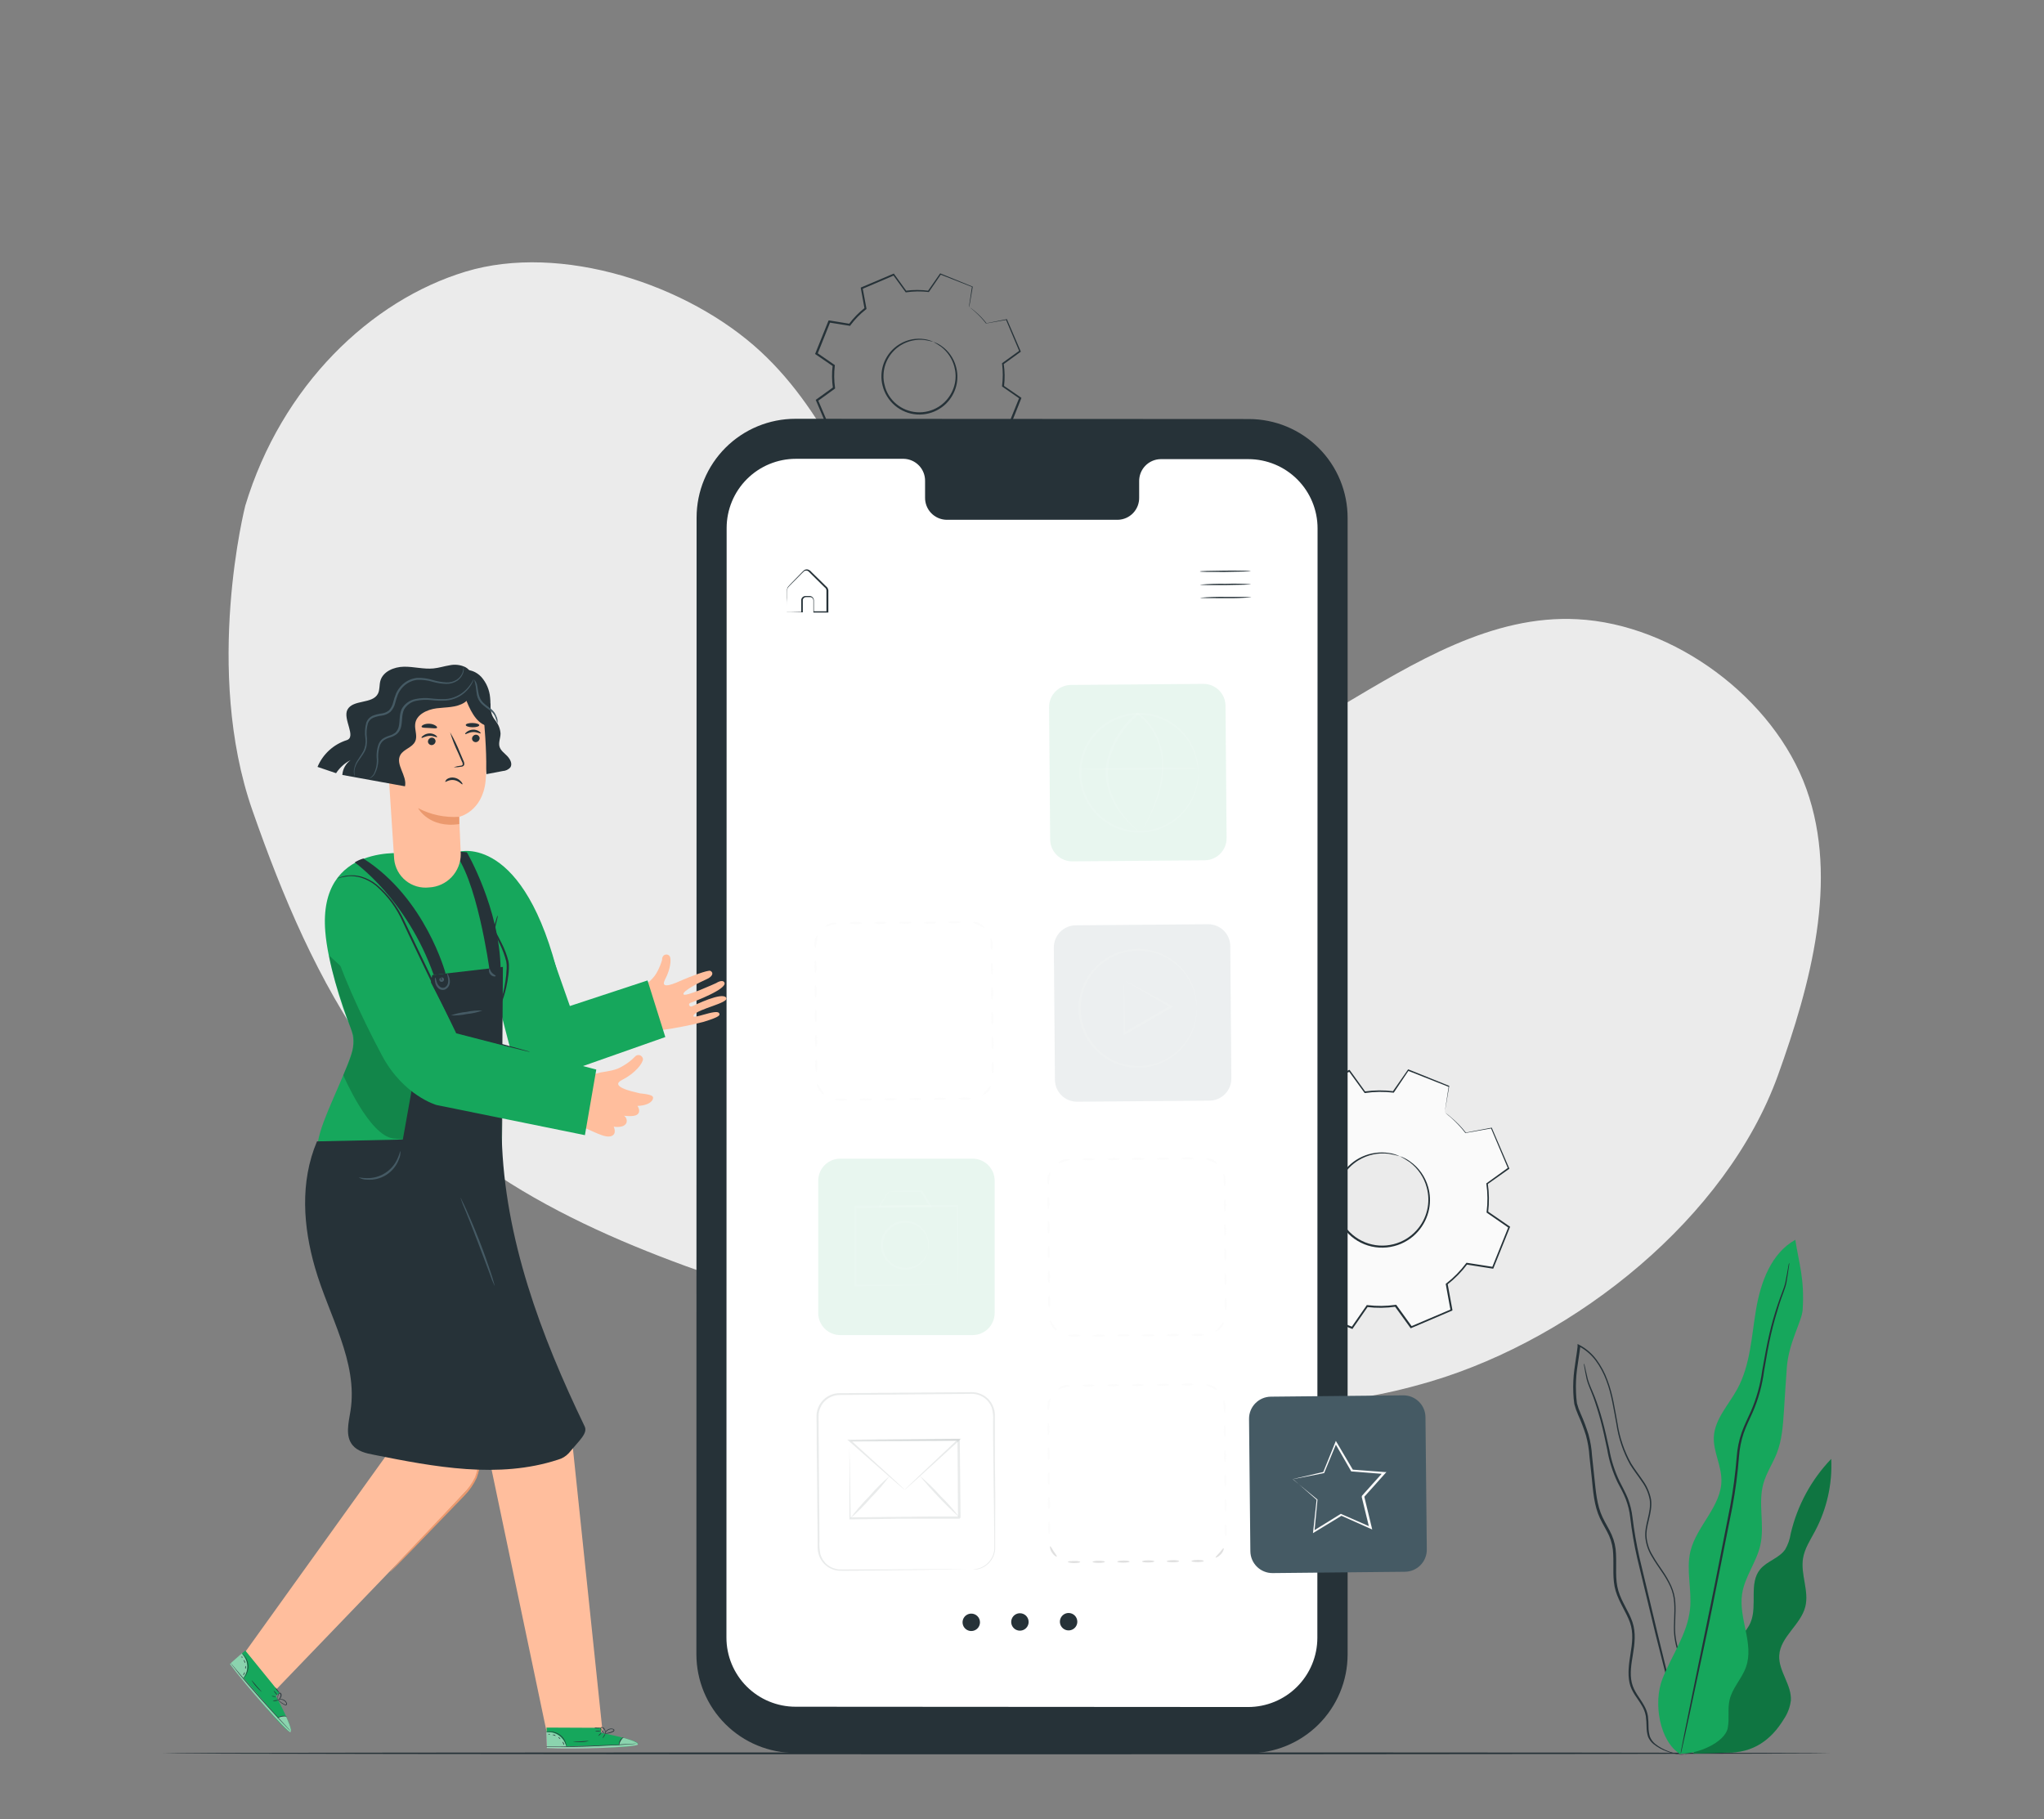 <svg width="355" height="316" viewBox="0 0 355 316" fill="none" xmlns="http://www.w3.org/2000/svg">
<rect x="0" y="0" width="355" height="316" fill="#808080" stroke="none"/>
<path d="M43.836 140.747C49.104 155.821 55.196 170.297 64.425 183.347C79.137 204.164 104.008 215.056 128.205 223.072C152.218 231.032 176.806 237.137 201.754 241.333C219.639 244.343 231.219 245.082 248.614 239.913C273.783 232.38 299.854 211.513 308.779 186.812C314.459 171.015 319.394 152.895 313.749 137.077C308.105 121.258 290.731 108.421 273.954 107.555C259.15 106.752 245.66 115.074 232.951 122.621C220.242 130.168 205.822 137.531 191.324 134.634C175.42 131.46 164.457 116.927 157.088 102.478C149.718 88.03 144.017 72.104 132.124 61.078C119.465 49.342 97.391 42.178 80.876 47.176C64.362 52.175 48.905 66.985 42.6 87.831C42.6 87.831 35.316 116.345 43.836 140.747Z" fill="#EBEBEB"/>
<path d="M317.874 304.53C317.874 304.629 253.009 304.715 173.034 304.715C93.06 304.715 28.194 304.629 28.194 304.53C28.194 304.431 93.01 304.381 173.013 304.381C253.016 304.381 317.874 304.423 317.874 304.53Z" fill="#263238"/>
<path d="M298.101 291.294C297.618 289.398 298.867 287.51 300.266 286.146C301.665 284.783 303.333 283.562 304.065 281.751C305.25 278.819 303.702 275.006 305.712 272.571C306.897 271.151 309.006 270.661 310.057 269.128C310.546 268.28 310.871 267.348 311.015 266.38C312.153 261.504 314.581 257.024 318.045 253.408C318.252 257.759 317.283 262.086 315.24 265.933C314.423 267.473 313.422 268.964 313.145 270.683C312.691 273.473 314.239 276.363 313.536 279.096C312.734 282.234 309.198 284.307 309.013 287.538C308.857 290.264 311.221 292.671 311.03 295.398C310.878 296.557 310.455 297.664 309.794 298.628C307.664 302.128 304.547 304.528 299.854 304.422L294.096 304.592L298.101 291.294Z" fill="#16A75C"/>
<g opacity="0.3">
<path d="M298.101 291.294C297.618 289.398 298.867 287.51 300.266 286.146C301.665 284.783 303.333 283.562 304.065 281.751C305.25 278.819 303.702 275.006 305.712 272.571C306.897 271.151 309.006 270.661 310.057 269.128C310.546 268.28 310.871 267.348 311.015 266.38C312.153 261.504 314.581 257.024 318.045 253.408C318.252 257.759 317.283 262.086 315.24 265.933C314.423 267.473 313.422 268.964 313.145 270.683C312.691 273.473 314.239 276.363 313.536 279.096C312.734 282.234 309.198 284.307 309.013 287.538C308.857 290.264 311.221 292.671 311.03 295.398C310.878 296.557 310.455 297.664 309.794 298.628C307.664 302.128 304.547 304.528 299.854 304.422L294.096 304.592L298.101 291.294Z" fill="black"/>
</g>
<path d="M292.932 304.734C292.405 304.809 291.87 304.795 291.348 304.692C290.711 304.594 290.086 304.433 289.481 304.209C288.646 303.914 287.866 303.482 287.174 302.931C286.759 302.591 286.435 302.155 286.229 301.66C286.059 301.101 285.973 300.519 285.974 299.935C285.965 299.313 285.922 298.692 285.846 298.075C285.73 297.417 285.489 296.788 285.136 296.222C284.461 295.029 283.34 293.893 283.006 292.267C282.672 290.641 282.914 288.951 283.19 287.226C283.467 285.501 283.737 283.619 283.091 281.816C282.445 280.012 281.231 278.386 280.613 276.349C279.995 274.311 280.301 272.089 280.18 269.959C280.149 268.856 279.908 267.769 279.47 266.757C279.009 265.734 278.37 264.769 277.873 263.696C276.857 261.524 276.694 259.06 276.453 256.653C276.318 255.439 276.19 254.211 276.055 252.975C275.978 251.729 275.771 250.494 275.437 249.291C275.055 248.082 274.603 246.896 274.081 245.741C273.813 245.139 273.594 244.517 273.428 243.88C273.331 243.224 273.272 242.563 273.25 241.899C273.196 240.569 273.255 239.237 273.428 237.916C273.591 236.589 273.84 235.268 273.989 233.94V233.713V233.443L274.223 233.564C275.44 234.192 276.495 235.093 277.305 236.198C278.102 237.284 278.738 238.48 279.193 239.748C280.137 242.226 280.471 244.818 280.94 247.288C281.307 249.708 282.103 252.042 283.29 254.182C283.915 255.212 284.667 256.149 285.335 257.15C286.044 258.128 286.529 259.251 286.755 260.438C287.081 262.88 285.725 265.01 285.995 267.168C286.119 268.228 286.473 269.248 287.032 270.157C287.543 271.08 288.153 271.94 288.736 272.799C289.323 273.639 289.834 274.53 290.262 275.461C290.67 276.374 290.91 277.353 290.972 278.351C291.107 280.289 290.816 282.128 290.972 283.868C291.132 285.526 291.614 287.137 292.392 288.61C293.102 290.03 293.848 291.315 294.522 292.558C294.842 293.183 295.14 293.786 295.381 294.397C295.607 294.987 295.774 295.598 295.878 296.222C296.034 297.309 296.034 298.414 295.878 299.502C295.716 301.022 295.139 302.469 294.21 303.684C294.066 303.863 293.909 304.031 293.741 304.188C293.625 304.308 293.497 304.415 293.358 304.507C293.145 304.663 293.031 304.734 293.031 304.734C293.442 304.41 293.818 304.044 294.153 303.641C295.044 302.424 295.591 300.989 295.736 299.488C295.872 298.411 295.853 297.321 295.679 296.25C295.579 295.64 295.412 295.042 295.182 294.468C294.926 293.85 294.637 293.245 294.316 292.657C293.67 291.422 292.896 290.137 292.186 288.71C291.403 287.211 290.92 285.573 290.766 283.889C290.624 282.114 290.901 280.268 290.766 278.372C290.711 277.409 290.482 276.464 290.092 275.582C289.666 274.668 289.16 273.794 288.579 272.969C288.004 272.117 287.387 271.251 286.854 270.314C286.274 269.364 285.906 268.301 285.775 267.197C285.505 264.896 286.854 262.752 286.52 260.487C286.304 259.351 285.839 258.277 285.157 257.342C284.504 256.362 283.737 255.418 283.098 254.367C281.883 252.163 281.077 249.758 280.72 247.267C280.244 244.775 279.91 242.212 278.98 239.784C278.534 238.56 277.917 237.406 277.148 236.354C276.369 235.299 275.359 234.437 274.195 233.834L274.457 233.685V233.919C274.301 235.268 274.053 236.582 273.889 237.895C273.723 239.194 273.666 240.505 273.719 241.814C273.74 242.458 273.794 243.1 273.882 243.738C274.042 244.355 274.256 244.956 274.521 245.535C275.046 246.712 275.501 247.918 275.885 249.149C276.227 250.37 276.436 251.624 276.509 252.89C276.644 254.133 276.772 255.361 276.9 256.575C277.163 258.996 277.326 261.41 278.32 263.512C278.803 264.556 279.442 265.521 279.91 266.579C280.374 267.625 280.63 268.751 280.663 269.895C280.776 272.117 280.478 274.283 281.068 276.285C281.657 278.287 282.899 279.884 283.524 281.745C284.149 283.605 283.9 285.572 283.616 287.29C283.332 289.008 283.041 290.705 283.403 292.26C283.766 293.815 284.823 294.929 285.498 296.158C285.857 296.75 286.098 297.405 286.208 298.089C286.281 298.716 286.317 299.346 286.314 299.977C286.315 300.542 286.396 301.104 286.556 301.646C286.746 302.118 287.048 302.537 287.436 302.867C288.111 303.414 288.871 303.846 289.687 304.145C290.28 304.379 290.897 304.55 291.526 304.656C291.912 304.73 292.304 304.771 292.697 304.777L292.932 304.734Z" fill="#263238"/>
<path d="M275.132 236.83C275.156 236.887 275.173 236.947 275.182 237.008C275.217 237.142 275.26 237.313 275.309 237.526C275.423 237.98 275.551 238.662 275.764 239.521C275.977 240.38 276.474 241.339 276.942 242.531C277.411 243.724 277.858 245.08 278.284 246.621C278.71 248.162 279.094 249.866 279.491 251.69C279.832 253.644 280.441 255.541 281.302 257.328C281.77 258.265 282.296 259.209 282.722 260.246C283.129 261.311 283.4 262.422 283.531 263.554C283.814 265.898 284.216 268.225 284.738 270.527C285.86 275.248 286.939 279.757 287.912 283.839C288.885 287.922 289.822 291.599 290.582 294.702C291.341 297.805 291.923 300.276 292.342 302.036C292.541 302.881 292.697 303.549 292.804 304.032L292.917 304.55C292.924 304.611 292.924 304.673 292.917 304.734C292.888 304.681 292.867 304.624 292.854 304.564L292.704 304.046C292.577 303.57 292.399 302.91 292.179 302.072L290.298 294.766L287.55 283.924L284.341 270.605C283.815 268.295 283.414 265.958 283.141 263.604C283.017 262.501 282.754 261.418 282.36 260.381C281.962 259.365 281.444 258.421 280.94 257.477C280.075 255.665 279.468 253.741 279.136 251.761C278.753 249.922 278.391 248.211 277.979 246.692C277.567 245.173 277.127 243.788 276.694 242.602C276.261 241.417 275.771 240.437 275.565 239.556C275.359 238.676 275.267 238.002 275.182 237.54C275.146 237.327 275.118 237.15 275.089 237.015C275.095 236.952 275.11 236.889 275.132 236.83Z" fill="#263238"/>
<path d="M291.916 304.749C288.168 302.491 287.124 295.704 288.721 291.628C290.319 287.553 293.074 283.818 293.521 279.487C293.869 276.15 292.811 272.707 293.592 269.441C294.664 265.032 298.995 261.631 298.974 257.101C298.974 254.559 297.554 252.131 297.653 249.61C297.809 246.493 300.216 244.03 301.714 241.296C304.015 237.1 304.192 232.13 304.995 227.416C305.797 222.701 307.622 217.667 311.811 215.346C312.407 219.35 313.444 222.098 313.082 227.522C312.954 229.468 310.668 233.202 310.341 237.462C310.142 240.018 310 242.567 309.83 245.123C309.659 247.679 309.489 250.136 308.58 252.457C307.87 254.232 306.784 255.844 306.266 257.683C305.293 261.134 306.521 264.889 305.733 268.39C305.066 271.358 302.992 273.899 302.559 276.91C301.942 281.17 304.689 285.55 303.234 289.576C302.524 291.578 300.87 293.176 300.394 295.256C300.018 296.861 300.394 298.558 300.067 300.169C299.521 302.761 294.558 304.749 291.916 304.579" fill="#16A75C"/>
<path d="M310.753 219.344C310.761 219.417 310.761 219.491 310.753 219.564C310.753 219.734 310.696 219.954 310.66 220.224C310.575 220.799 310.469 221.644 310.27 222.745C310.071 223.845 309.475 225.088 309.013 226.586C308.552 228.084 308.041 229.795 307.593 231.726C307.146 233.657 306.784 235.787 306.393 238.081C306.074 240.553 305.412 242.969 304.427 245.259C303.887 246.459 303.291 247.659 302.836 248.937C302.397 250.251 302.126 251.615 302.027 252.998C301.798 255.944 301.412 258.876 300.87 261.78C299.684 267.709 298.555 273.353 297.533 278.487C296.51 283.62 295.474 288.214 294.657 292.097C293.841 295.981 293.159 299.077 292.683 301.264C292.449 302.321 292.264 303.159 292.129 303.749C292.066 304.018 292.016 304.231 291.98 304.395C291.968 304.47 291.947 304.544 291.916 304.615C291.905 304.539 291.905 304.463 291.916 304.388C291.916 304.224 291.98 304.004 292.03 303.734C292.144 303.138 292.307 302.314 292.513 301.235C292.96 299.041 293.592 295.903 294.373 292.041C295.154 288.178 296.12 283.521 297.17 278.416C298.221 273.311 299.3 267.638 300.479 261.717C301.017 258.833 301.403 255.922 301.636 252.998C301.739 251.587 302.023 250.196 302.481 248.858C302.943 247.552 303.553 246.345 304.086 245.159C305.069 242.895 305.733 240.506 306.06 238.059C306.464 235.773 306.848 233.636 307.309 231.669C307.711 229.93 308.201 228.211 308.779 226.522C309.262 225.017 309.858 223.788 310.085 222.716C310.313 221.644 310.433 220.785 310.547 220.21C310.597 219.94 310.639 219.727 310.668 219.564C310.689 219.488 310.718 219.414 310.753 219.344Z" fill="#263238"/>
<path d="M162.1 59.381C162.609 59.539 163.088 59.779 163.52 60.091C164.744 60.945 165.631 62.201 166.026 63.641C166.308 64.624 166.355 65.661 166.161 66.666C165.936 67.826 165.404 68.905 164.62 69.79C164.2 70.269 163.709 70.68 163.165 71.011C162.601 71.366 161.985 71.629 161.34 71.792C159.973 72.149 158.528 72.056 157.218 71.526C155.908 70.997 154.804 70.059 154.07 68.852C153.716 68.289 153.455 67.673 153.296 67.028C153.133 66.412 153.064 65.775 153.09 65.139C153.128 64.036 153.445 62.961 154.011 62.014C154.577 61.066 155.374 60.278 156.327 59.722C157.611 58.967 159.116 58.681 160.587 58.912C161.116 58.985 161.629 59.144 162.107 59.381C161.599 59.246 161.085 59.137 160.566 59.054C159.141 58.889 157.702 59.204 156.476 59.949C155.578 60.494 154.829 61.254 154.3 62.162C153.77 63.07 153.476 64.096 153.445 65.146C153.418 65.75 153.487 66.354 153.651 66.935C153.792 67.545 154.032 68.128 154.361 68.661C155.062 69.792 156.106 70.669 157.341 71.166C158.576 71.663 159.937 71.753 161.226 71.423C162.428 71.117 163.513 70.462 164.343 69.541C165.093 68.705 165.61 67.687 165.841 66.588C166.038 65.628 166.006 64.636 165.749 63.691C165.382 62.304 164.562 61.08 163.42 60.212C162.994 59.913 162.554 59.636 162.1 59.381Z" fill="#263238"/>
<path d="M168.312 53.409C168.303 53.334 168.303 53.257 168.312 53.182C168.312 53.012 168.369 52.791 168.405 52.472C168.495 51.847 168.629 50.953 168.809 49.788L168.845 49.852L163.3 47.672H163.413L161.361 50.669L161.326 50.718H161.255C159.963 50.568 158.658 50.587 157.371 50.775H157.3L157.258 50.718L155.128 47.786L155.284 47.829L149.739 50.2L149.824 50.037C150.03 51.144 150.257 52.358 150.484 53.587V53.679L150.406 53.736C149.385 54.534 148.475 55.465 147.701 56.505L147.68 56.59H147.58L144.03 56.022L144.208 55.916L141.978 61.496L141.915 61.29L144.904 63.349L144.989 63.406V63.513C144.833 64.799 144.848 66.1 145.031 67.382V67.489L144.939 67.552L142 69.682L142.064 69.462L144.421 74.986L144.222 74.88L147.772 74.226H147.879L147.95 74.319C148.743 75.337 149.669 76.245 150.704 77.017C150.512 76.602 150.165 76.28 149.738 76.117C149.311 75.954 148.838 75.965 148.419 76.146C147.999 76.327 147.667 76.665 147.493 77.087C147.319 77.509 147.316 77.983 147.486 78.407C147.655 78.831 147.984 79.172 148.401 79.358C148.819 79.544 149.292 79.559 149.721 79.401C150.149 79.243 150.499 78.924 150.696 78.512C150.893 78.1 150.922 77.627 150.775 77.194V77.18V77.237V77.35L150.74 77.578L150.669 78.025L150.52 78.927C150.427 79.523 150.328 80.119 150.236 80.709L150.122 80.51L155.696 82.754L155.476 82.817L157.542 79.828L157.598 79.743H157.712C158.998 79.9 160.299 79.885 161.582 79.701H161.688L161.752 79.786L163.882 82.732L163.669 82.668L169.193 80.318L169.093 80.51C168.873 79.296 168.66 78.103 168.447 76.96V76.861L168.525 76.804C169.547 76.007 170.459 75.078 171.238 74.042L171.294 73.964H171.394L174.944 74.546L174.78 74.638C175.569 72.679 176.314 70.833 177.031 69.072L177.081 69.242L174.099 67.169L174.035 67.126V67.048C174.206 65.759 174.206 64.454 174.035 63.165V63.087L174.092 63.044L177.045 60.914V61.049C176.137 58.919 175.37 57.073 174.709 55.511L174.802 55.56L171.252 56.192C170.651 55.42 169.979 54.707 169.242 54.062L168.689 53.594C168.622 53.547 168.561 53.495 168.504 53.438C168.574 53.473 168.641 53.516 168.703 53.565C168.838 53.665 169.029 53.807 169.278 54.02C170.04 54.654 170.733 55.368 171.344 56.15H171.287L174.837 55.44H174.901V55.504L177.28 61.02V61.099L177.209 61.148L174.276 63.278L174.319 63.165C174.517 64.472 174.536 65.8 174.376 67.112L174.319 66.984L177.308 69.043L177.4 69.107L177.365 69.214C176.655 70.975 175.945 72.828 175.135 74.787L175.086 74.901H174.965L171.38 74.333L171.536 74.269C170.741 75.333 169.81 76.288 168.767 77.109L168.831 76.946C169.044 78.117 169.264 79.303 169.484 80.496V80.631L169.356 80.68L163.839 83.045L163.704 83.101L163.626 82.988L161.496 80.048L161.667 80.119C160.354 80.311 159.022 80.325 157.705 80.162L157.875 80.091L155.809 83.073L155.731 83.194L155.596 83.137L150.016 80.9L149.881 80.851V80.702C149.98 80.105 150.072 79.516 150.172 78.912L150.314 78.018L150.385 77.563L150.42 77.343V77.23V77.13C150.569 77.485 150.463 77.23 150.498 77.308C149.433 76.515 148.478 75.584 147.658 74.539L147.836 74.603L144.286 75.256H144.137L144.08 75.121L141.73 69.59L141.673 69.462L141.787 69.377L144.733 67.247L144.662 67.418C144.471 66.105 144.457 64.772 144.62 63.456L144.691 63.626L141.673 61.56L141.56 61.482L141.616 61.354C142.39 59.416 143.157 57.527 143.86 55.781L143.91 55.66H144.037L147.587 56.242L147.431 56.299C148.226 55.233 149.16 54.278 150.207 53.459L150.151 53.608C149.923 52.358 149.703 51.137 149.504 50.058V49.944L149.611 49.902L155.142 47.559L155.241 47.516L155.298 47.601L157.428 50.548L157.307 50.498C158.617 50.321 159.945 50.321 161.255 50.498L161.156 50.541L163.229 47.566L163.271 47.502H163.342L168.902 49.774H168.944V49.817C168.745 50.967 168.596 51.854 168.49 52.472C168.433 52.761 168.39 52.997 168.362 53.182C168.351 53.259 168.334 53.335 168.312 53.409Z" fill="#263238"/>
<path fill-rule="evenodd" clip-rule="evenodd" d="M250.963 193.259C252.296 194.25 253.49 195.415 254.513 196.724L259.029 195.9L262.011 202.886L258.291 205.577C258.528 207.224 258.547 208.895 258.347 210.547L262.117 213.16L259.277 220.21L254.748 219.5C253.758 220.835 252.593 222.029 251.283 223.05L252.106 227.573L245.12 230.555L242.429 226.835C240.782 227.073 239.111 227.09 237.459 226.884L234.846 230.662L227.796 227.822L228.506 223.292C227.172 222.302 225.978 221.137 224.956 219.827L220.483 220.601L217.501 213.615L221.221 210.924C220.983 209.277 220.967 207.605 221.172 205.954L217.395 203.348L220.235 196.298L224.764 197.008C225.755 195.675 226.921 194.481 228.229 193.458L227.406 188.942L234.392 185.96L237.083 189.68C238.73 189.44 240.401 189.421 242.053 189.624L244.659 185.854L251.709 188.694L250.999 193.23L250.963 193.259ZM243.111 200.813C241.615 200.212 239.974 200.067 238.396 200.398C236.819 200.729 235.374 201.521 234.246 202.673C233.118 203.825 232.357 205.285 232.059 206.87C231.762 208.454 231.94 210.091 232.573 211.574C233.206 213.057 234.264 214.319 235.614 215.2C236.964 216.082 238.545 216.543 240.157 216.526C241.769 216.509 243.34 216.014 244.671 215.104C246.001 214.194 247.033 212.91 247.633 211.414C248.033 210.421 248.233 209.359 248.222 208.288C248.212 207.218 247.99 206.16 247.57 205.176C247.15 204.191 246.54 203.299 245.774 202.551C245.009 201.802 244.104 201.212 243.111 200.813Z" fill="#FAFAFA"/>
<path d="M243.111 200.813C243.752 201.025 244.355 201.337 244.9 201.736C246.43 202.81 247.541 204.38 248.045 206.181C248.398 207.421 248.454 208.727 248.208 209.993C247.922 211.452 247.25 212.808 246.263 213.92C245.734 214.523 245.117 215.043 244.431 215.46C243.723 215.905 242.949 216.236 242.138 216.44C240.425 216.891 238.612 216.78 236.967 216.123C235.322 215.466 233.931 214.298 233 212.791C232.555 212.08 232.224 211.304 232.02 210.49C231.814 209.718 231.727 208.918 231.765 208.119C231.818 206.633 232.269 205.189 233.071 203.937C233.928 202.611 235.147 201.559 236.585 200.907C238.023 200.255 239.618 200.03 241.179 200.259C241.85 200.347 242.502 200.541 243.111 200.834C242.468 200.655 241.816 200.51 241.158 200.401C239.349 200.184 237.519 200.579 235.961 201.523C234.818 202.214 233.866 203.18 233.193 204.334C232.519 205.487 232.146 206.791 232.106 208.126C232.054 209.703 232.472 211.26 233.306 212.599C234.199 214.038 235.528 215.155 237.101 215.786C238.673 216.417 240.405 216.529 242.046 216.106C243.573 215.716 244.951 214.884 246.007 213.714C246.91 212.721 247.546 211.516 247.858 210.212C248.169 208.907 248.146 207.545 247.79 206.252C247.32 204.492 246.272 202.942 244.815 201.85C244.265 201.475 243.696 201.129 243.111 200.813Z" fill="#263238"/>
<path d="M250.963 193.259C250.957 193.162 250.957 193.064 250.963 192.967C250.963 192.762 251.034 192.478 251.084 192.108C251.205 191.327 251.375 190.191 251.602 188.715V188.778L244.538 185.981L244.651 185.946L242.11 189.73L242.074 189.787H242.01C240.375 189.589 238.72 189.61 237.09 189.851H237.012L236.969 189.794L234.271 186.081L234.427 186.123L227.448 189.119L227.533 188.956C227.789 190.376 228.073 191.895 228.364 193.472V193.564L228.286 193.621C226.991 194.633 225.837 195.815 224.857 197.135L224.8 197.213H224.7L220.171 196.503L220.348 196.404C219.461 198.619 218.509 201.005 217.508 203.454L217.451 203.248L221.229 205.854L221.314 205.911V206.017C221.117 207.648 221.136 209.298 221.371 210.923V211.03L221.285 211.094L217.565 213.785L217.629 213.572L220.611 220.558L220.405 220.444L224.928 219.621H225.034L225.105 219.713C226.116 221.005 227.293 222.158 228.605 223.142L228.698 223.213V223.32C228.456 224.839 228.22 226.349 227.988 227.85L227.874 227.651L234.924 230.491L234.704 230.555C235.585 229.284 236.451 228.027 237.317 226.785L237.374 226.692H237.488C239.116 226.893 240.763 226.876 242.387 226.643H242.5L242.564 226.728L245.248 230.448L245.035 230.392L252.028 227.417L251.929 227.601C251.645 226.068 251.375 224.562 251.105 223.086V222.986L251.191 222.922C252.487 221.914 253.643 220.737 254.627 219.422L254.684 219.344H254.783L259.313 220.054L259.143 220.153L261.983 213.103L262.032 213.273L258.255 210.661L258.191 210.611V210.533C258.398 208.898 258.384 207.243 258.149 205.613V205.542L258.212 205.499L261.94 202.815L261.904 202.95C260.754 200.238 259.774 197.93 258.944 195.949L259.036 195.999L254.513 196.802C253.752 195.818 252.898 194.91 251.964 194.089C251.652 193.819 251.418 193.628 251.254 193.493C251.175 193.433 251.1 193.369 251.027 193.301L251.276 193.472C251.439 193.592 251.688 193.777 251.986 194.047C252.947 194.846 253.821 195.746 254.591 196.731H254.535L259.05 195.878H259.114V195.942C259.959 197.916 260.953 200.202 262.117 202.922L262.153 203L262.082 203.049L258.347 205.691L258.397 205.57C258.638 207.217 258.66 208.888 258.461 210.54L258.404 210.412L262.188 213.018L262.281 213.082L262.238 213.181C261.344 215.411 260.406 217.754 259.398 220.239L259.348 220.352H259.228L254.698 219.642L254.847 219.585C253.847 220.92 252.672 222.113 251.354 223.135L251.418 222.972C251.688 224.458 251.964 225.964 252.248 227.488V227.623L252.128 227.679L245.141 230.661L245.014 230.718L244.928 230.605C244.041 229.383 243.146 228.148 242.237 226.884L242.408 226.962C240.749 227.201 239.066 227.221 237.402 227.019L237.58 226.941C236.714 228.183 235.847 229.447 234.967 230.718L234.889 230.839L234.747 230.782L227.697 227.942L227.562 227.892V227.743C227.803 226.245 228.052 224.733 228.272 223.213L228.343 223.391C227.009 222.39 225.816 221.215 224.793 219.898L224.97 219.962L220.455 220.785H220.306L220.249 220.65C219.226 218.243 218.218 215.872 217.274 213.664L217.217 213.529L217.331 213.444L221.058 210.753L220.98 210.923C220.747 209.276 220.73 207.605 220.93 205.953L221.001 206.124C219.695 205.215 218.41 204.32 217.231 203.511L217.118 203.433L217.167 203.305C218.154 200.856 219.12 198.47 220.007 196.255L220.057 196.134H220.185L224.722 196.844L224.566 196.908C225.569 195.574 226.746 194.38 228.066 193.358L228.009 193.507C227.725 191.931 227.448 190.39 227.193 188.992V188.871L227.299 188.828L234.293 185.86L234.385 185.818L234.449 185.903L237.133 189.631L237.019 189.581C238.667 189.348 240.338 189.334 241.989 189.538L241.89 189.588L244.509 185.818L244.552 185.754H244.623L251.659 188.594H251.702V188.644C251.453 190.106 251.262 191.228 251.134 192.002C251.063 192.378 251.013 192.662 250.978 192.868L250.963 193.259Z" fill="#263238"/>
<path d="M216.848 304.529L138.095 304.479C133.549 304.477 129.19 302.671 125.975 299.457C122.76 296.244 120.952 291.885 120.949 287.34L120.984 89.896C120.984 87.642 121.428 85.41 122.291 83.328C123.154 81.246 124.419 79.354 126.013 77.761C127.608 76.168 129.5 74.905 131.583 74.044C133.666 73.183 135.898 72.74 138.152 72.742L216.912 72.785C219.166 72.787 221.396 73.232 223.477 74.097C225.558 74.961 227.448 76.227 229.04 77.822C230.632 79.416 231.894 81.309 232.753 83.392C233.613 85.475 234.055 87.707 234.052 89.96V287.411C234.046 289.664 233.597 291.895 232.729 293.975C231.862 296.054 230.593 297.943 228.995 299.533C227.398 301.122 225.503 302.382 223.419 303.239C221.335 304.096 219.102 304.534 216.848 304.529Z" fill="#263238"/>
<path d="M216.827 79.75H201.555C200.55 79.772 199.596 80.193 198.901 80.918C198.206 81.644 197.828 82.615 197.849 83.62V86.41C197.86 86.909 197.773 87.404 197.592 87.869C197.412 88.334 197.141 88.758 196.796 89.119C196.451 89.479 196.039 89.767 195.582 89.968C195.125 90.168 194.634 90.276 194.135 90.287H164.372C163.366 90.26 162.412 89.837 161.718 89.11C161.023 88.382 160.645 87.409 160.666 86.403V83.57C160.687 82.565 160.309 81.593 159.614 80.866C158.919 80.139 157.965 79.718 156.96 79.693H151.592H138.223C135.036 79.693 131.98 80.959 129.726 83.212C127.472 85.464 126.204 88.52 126.202 91.707L126.167 284.436C126.166 286.013 126.476 287.575 127.079 289.033C127.682 290.49 128.566 291.815 129.681 292.93C130.796 294.046 132.12 294.931 133.577 295.535C135.034 296.138 136.596 296.449 138.173 296.449L216.77 296.499C219.955 296.499 223.01 295.236 225.265 292.986C227.519 290.737 228.79 287.685 228.797 284.5L228.833 91.778C228.835 88.591 227.571 85.534 225.32 83.278C223.068 81.023 220.014 79.754 216.827 79.75Z" fill="white"/>
<path opacity="0.1" d="M208.98 118.784L186.005 118.972C183.888 118.99 182.185 120.72 182.203 122.838L182.391 145.813C182.409 147.93 184.139 149.632 186.257 149.615L209.231 149.427C211.349 149.409 213.051 147.679 213.034 145.561L212.845 122.586C212.828 120.469 211.097 118.767 208.98 118.784Z" fill="#16A75C"/>
<path opacity="0.1" d="M208.101 134.15C208.024 133.313 207.886 132.483 207.69 131.665C207.084 129.451 205.751 127.505 203.905 126.142C202.648 125.205 201.189 124.575 199.645 124.303C197.867 123.999 196.04 124.17 194.349 124.8C192.483 125.497 190.867 126.733 189.705 128.35C188.451 130.085 187.784 132.175 187.802 134.316C187.82 136.457 188.522 138.536 189.805 140.249C190.993 141.846 192.629 143.055 194.505 143.721C196.205 144.328 198.036 144.47 199.809 144.133C201.359 143.84 202.819 143.186 204.069 142.223C205.89 140.826 207.19 138.859 207.761 136.635C207.942 135.817 208.065 134.986 208.13 134.15C208.137 134.205 208.137 134.26 208.13 134.314V134.804C208.132 135.07 208.113 135.336 208.073 135.599C208.043 135.961 207.981 136.319 207.888 136.671C207.674 137.647 207.307 138.584 206.802 139.447C205.599 141.541 203.7 143.148 201.436 143.989C199.171 144.829 196.684 144.85 194.405 144.048C193.455 143.712 192.562 143.234 191.757 142.628C190.901 142.021 190.148 141.28 189.528 140.434C188.194 138.661 187.465 136.506 187.447 134.287C187.429 132.069 188.124 129.903 189.428 128.108C190.638 126.439 192.316 125.166 194.249 124.452C195.994 123.808 197.879 123.644 199.709 123.976C201.156 124.244 202.529 124.817 203.738 125.657C204.946 126.497 205.961 127.584 206.717 128.847C207.235 129.7 207.616 130.63 207.846 131.601C207.944 131.952 208.013 132.311 208.052 132.674C208.092 132.934 208.116 133.198 208.123 133.462C208.123 133.66 208.123 133.824 208.123 133.952C208.126 134.019 208.119 134.086 208.101 134.15Z" fill="white"/>
<path opacity="0.1" d="M208.158 133.455C208.158 133.554 203.493 133.675 197.735 133.725C191.977 133.774 187.319 133.725 187.319 133.625C187.319 133.526 191.977 133.405 197.735 133.355C203.493 133.306 208.151 133.355 208.158 133.455Z" fill="white"/>
<path opacity="0.1" d="M198.31 144.417C198.353 144.27 198.415 144.129 198.495 143.998L199.077 142.826C199.408 142.222 199.702 141.599 199.957 140.959C200.328 140.125 200.646 139.269 200.909 138.396C201.683 136.151 201.957 133.764 201.711 131.402C201.522 130.019 201.095 128.678 200.447 127.441C199.743 126.119 198.745 124.978 197.529 124.104H197.742C197.586 124.231 197.408 124.388 197.245 124.544C195.01 126.547 193.418 129.169 192.673 132.077C192.143 134.483 192.485 136.999 193.638 139.177C193.851 139.645 194.135 140.057 194.348 140.469C194.561 140.881 194.86 141.222 195.115 141.548L195.825 142.45C196.059 142.713 196.28 142.947 196.485 143.16C196.876 143.6 197.195 143.87 197.437 144.118C197.555 144.225 197.662 144.344 197.756 144.473C197.622 144.385 197.496 144.286 197.38 144.175C197.153 143.969 196.791 143.685 196.379 143.259L195.669 142.549L194.909 141.655C194.639 141.335 194.391 140.945 194.107 140.576C193.823 140.206 193.567 139.752 193.34 139.269C192.129 137.055 191.752 134.481 192.275 132.013C193.014 129.027 194.634 126.333 196.926 124.281C197.103 124.118 197.274 123.962 197.451 123.82L197.558 123.734L197.664 123.805C198.928 124.72 199.966 125.912 200.696 127.291C201.362 128.568 201.797 129.953 201.981 131.381C202.219 133.785 201.914 136.212 201.086 138.481C200.81 139.36 200.473 140.219 200.078 141.051C199.805 141.688 199.492 142.307 199.141 142.904C198.871 143.366 198.658 143.749 198.495 144.04C198.442 144.17 198.38 144.296 198.31 144.417Z" fill="white"/>
<path opacity="0.1" d="M168.98 272.594C169.371 272.562 169.756 272.489 170.13 272.374C170.656 272.191 171.136 271.896 171.536 271.51C171.937 271.124 172.25 270.656 172.452 270.137C172.59 269.783 172.671 269.409 172.694 269.03C172.694 268.632 172.694 268.199 172.694 267.752C172.694 266.857 172.694 265.892 172.658 264.848C172.658 262.76 172.601 260.389 172.573 257.748C172.544 255.107 172.509 252.245 172.481 249.164C172.481 248.39 172.481 247.609 172.481 246.814C172.543 246.024 172.458 245.23 172.232 244.471C171.945 243.717 171.419 243.078 170.734 242.653C170.024 242.224 169.196 242.033 168.37 242.107L145.799 242.305C144.839 242.315 143.922 242.7 143.243 243.377C142.57 244.045 142.187 244.95 142.178 245.898C142.178 247.843 142.178 249.76 142.213 251.649C142.213 255.426 142.27 259.068 142.291 262.54C142.291 264.273 142.303 265.962 142.327 267.61C142.279 268.402 142.334 269.196 142.49 269.974C142.699 270.69 143.122 271.325 143.702 271.795C144.282 272.264 144.991 272.546 145.735 272.601C146.445 272.601 147.205 272.601 147.915 272.601H152.033L164.458 272.558H167.837L164.465 272.622L152.033 272.786L147.915 272.828C147.205 272.828 146.495 272.864 145.714 272.828C144.923 272.767 144.168 272.476 143.541 271.99C142.894 271.481 142.421 270.784 142.185 269.995C142.074 269.634 142.012 269.259 142 268.881C142 268.476 142 268.071 142 267.659C142 266.012 141.984 264.322 141.951 262.59C141.951 259.118 141.887 255.49 141.851 251.706C141.851 249.81 141.851 247.893 141.809 245.94C141.823 244.891 142.249 243.89 142.993 243.151C143.738 242.411 144.742 241.993 145.792 241.986L168.363 241.815C169.255 241.741 170.147 241.952 170.911 242.419C171.656 242.884 172.225 243.583 172.53 244.407C172.686 244.803 172.772 245.224 172.786 245.649C172.786 246.061 172.786 246.459 172.786 246.856C172.786 247.652 172.786 248.44 172.786 249.214C172.786 252.295 172.786 255.17 172.836 257.79C172.885 260.41 172.836 262.76 172.836 264.89C172.836 265.934 172.836 266.9 172.836 267.794C172.836 268.242 172.836 268.66 172.836 269.079C172.806 269.474 172.718 269.862 172.573 270.23C172.36 270.763 172.03 271.242 171.609 271.632C171.188 272.023 170.685 272.315 170.138 272.487C169.762 272.596 169.369 272.632 168.98 272.594Z" fill="#263238"/>
<path opacity="0.1" d="M147.588 250.214C147.699 250.204 147.81 250.204 147.921 250.214H148.937L152.799 250.136L166.53 249.938H166.694V250.108C166.736 254.197 166.779 258.784 166.829 263.598L166.637 263.79H165.316H164.01H161.433H156.463L147.68 263.91H147.524V253.85C147.524 252.706 147.524 251.798 147.524 251.144C147.524 250.86 147.524 250.626 147.524 250.434C147.512 250.359 147.512 250.283 147.524 250.207C147.524 250.207 147.524 250.3 147.524 250.47C147.524 250.64 147.524 250.896 147.524 251.18C147.524 251.84 147.559 252.763 147.588 253.921C147.623 256.292 147.68 259.65 147.744 263.711L147.595 263.562L156.392 263.463L161.362 263.413H163.932H165.245H166.566L166.381 263.598C166.381 258.763 166.318 254.169 166.289 250.108L166.459 250.278H152.842H148.937H147.886L147.588 250.214Z" fill="#263238"/>
<path opacity="0.1" d="M157.13 258.776C157.178 258.705 157.235 258.64 157.301 258.584L157.812 258.08L159.722 256.255C161.383 254.679 163.691 252.507 166.417 249.936L166.531 250.228L157.059 250.32L147.588 250.384L147.694 250.093L154.496 256.298L156.435 258.094L156.953 258.584C157.019 258.641 157.078 258.706 157.13 258.776C157.13 258.776 156.889 258.591 156.42 258.201L154.454 256.49L147.467 250.341L147.141 250.05H147.574L157.052 249.951L166.524 249.887H166.957L166.637 250.178L159.75 256.447L157.805 258.187C157.372 258.584 157.13 258.79 157.13 258.776Z" fill="#263238"/>
<path opacity="0.1" d="M154.482 256.398C153.49 257.74 152.401 259.007 151.223 260.19C150.13 261.46 148.943 262.646 147.673 263.74C148.666 262.398 149.755 261.131 150.932 259.948C152.023 258.676 153.21 257.49 154.482 256.398Z" fill="#263238"/>
<path opacity="0.1" d="M166.637 263.576C164.173 261.336 161.871 258.923 159.75 256.355C161.032 257.422 162.231 258.585 163.336 259.834C164.53 260.996 165.634 262.247 166.637 263.576Z" fill="#263238"/>
<path opacity="0.1" d="M168.917 201.252H145.941C143.823 201.252 142.107 202.968 142.107 205.086V228.062C142.107 230.179 143.823 231.896 145.941 231.896H168.917C171.034 231.896 172.751 230.179 172.751 228.062V205.086C172.751 202.968 171.034 201.252 168.917 201.252Z" fill="#16A75C"/>
<path opacity="0.1" d="M166.36 223.171C166.355 223.081 166.355 222.991 166.36 222.901C166.36 222.709 166.36 222.468 166.36 222.191C166.36 221.516 166.325 220.586 166.296 219.408C166.296 217.001 166.204 213.607 166.14 209.518L166.289 209.667L148.539 209.844L148.717 209.66V211.477C148.717 212.088 148.717 212.691 148.717 213.288C148.717 214.48 148.717 215.652 148.717 216.802C148.717 219.095 148.717 221.282 148.759 223.327L148.589 223.164H161.369H165.018H165.998H166.346C166.242 223.174 166.138 223.174 166.034 223.164H165.089L161.476 223.235L148.596 223.426H148.433V223.263C148.433 221.211 148.39 219.003 148.362 216.731C148.362 215.588 148.362 214.409 148.362 213.217V211.413V209.588L148.546 209.397L166.296 209.283H166.453V219.422C166.453 220.586 166.453 221.509 166.453 222.177C166.453 222.468 166.453 222.702 166.453 222.887C166.44 222.986 166.409 223.083 166.36 223.171Z" fill="#FAFAFA"/>
<path opacity="0.1" d="M154.432 206.945C154.944 206.867 155.462 206.831 155.98 206.839C156.967 206.796 158.373 206.768 160.041 206.732H160.133L160.183 206.818L161.766 209.43L161.93 209.7H161.61H159.935C157.13 209.7 154.588 209.7 152.735 209.7H152.501L152.622 209.509C153.623 207.84 154.333 206.839 154.432 206.924C154.532 207.009 154.262 207.166 153.985 207.634C153.708 208.103 153.275 208.848 152.849 209.636L152.735 209.438C154.588 209.395 157.13 209.352 159.928 209.331H161.61L161.454 209.608L159.899 206.974L160.041 207.059C158.373 207.059 156.974 207.059 155.987 207.024C155.468 207.041 154.947 207.015 154.432 206.945Z" fill="#FAFAFA"/>
<path opacity="0.1" d="M161.085 217.604C161.085 217.604 161.177 217.249 161.213 216.617C161.26 215.719 161.011 214.831 160.503 214.089C160.093 213.488 159.524 213.013 158.859 212.716C158.195 212.42 157.461 212.315 156.739 212.413C156.018 212.51 155.339 212.806 154.776 213.268C154.214 213.73 153.792 214.339 153.556 215.028C153.32 215.716 153.281 216.457 153.443 217.166C153.604 217.876 153.96 218.526 154.47 219.045C154.981 219.564 155.625 219.93 156.332 220.103C157.039 220.276 157.78 220.249 158.472 220.025C159.337 219.757 160.087 219.207 160.602 218.463C160.964 217.937 161.071 217.59 161.106 217.604C161.142 217.618 161.106 217.696 161.042 217.859C160.967 218.109 160.859 218.347 160.723 218.569C160.236 219.377 159.482 219.989 158.593 220.302C158.061 220.483 157.499 220.557 156.938 220.518C156.378 220.48 155.831 220.33 155.329 220.077C154.827 219.825 154.381 219.475 154.016 219.047C153.651 218.62 153.375 218.125 153.204 217.59C152.92 216.726 152.92 215.794 153.204 214.931C153.487 214.067 154.04 213.317 154.78 212.79C155.472 212.313 156.29 212.051 157.13 212.037C157.834 212.03 158.529 212.201 159.149 212.533C159.77 212.866 160.297 213.35 160.68 213.94C161.201 214.73 161.427 215.677 161.319 216.617C161.294 216.859 161.239 217.098 161.156 217.327C161.17 217.526 161.099 217.604 161.085 217.604Z" fill="#FAFAFA"/>
<path opacity="0.1" d="M209.809 160.532L186.834 160.721C184.716 160.738 183.014 162.468 183.031 164.586L183.22 187.561C183.237 189.678 184.968 191.38 187.085 191.363L210.06 191.175C212.177 191.157 213.88 189.427 213.862 187.309L213.674 164.334C213.657 162.217 211.926 160.515 209.809 160.532Z" fill="#455A64"/>
<path opacity="0.1" d="M207.867 175.052C207.79 174.223 207.655 173.399 207.462 172.589C206.861 170.39 205.539 168.457 203.706 167.1C202.363 166.1 200.789 165.455 199.13 165.223C197.471 164.991 195.78 165.18 194.214 165.773C193.306 166.1 192.456 166.567 191.693 167.157C190.887 167.752 190.18 168.471 189.599 169.287C188.349 171.008 187.685 173.084 187.703 175.211C187.72 177.337 188.42 179.402 189.698 181.101C190.291 181.92 191.01 182.639 191.828 183.231C192.598 183.808 193.453 184.26 194.363 184.573C195.941 185.138 197.636 185.298 199.292 185.037C200.948 184.777 202.513 184.105 203.841 183.082C205.648 181.695 206.937 179.743 207.505 177.537C207.687 176.724 207.808 175.898 207.867 175.066C207.877 175.12 207.877 175.176 207.867 175.23V175.72C207.869 175.983 207.85 176.247 207.81 176.508C207.779 176.867 207.717 177.224 207.626 177.573C207.414 178.541 207.053 179.471 206.553 180.328C205.358 182.407 203.472 184.002 201.223 184.836C198.974 185.67 196.504 185.69 194.242 184.893C193.295 184.574 192.404 184.109 191.601 183.515C190.755 182.912 190.01 182.179 189.393 181.343C188.065 179.582 187.338 177.441 187.32 175.236C187.302 173.03 187.994 170.877 189.293 169.095C189.897 168.25 190.63 167.504 191.466 166.887C192.258 166.282 193.14 165.803 194.079 165.467C195.695 164.862 197.438 164.675 199.146 164.923C200.854 165.171 202.471 165.847 203.848 166.887C204.901 167.68 205.789 168.671 206.461 169.805C206.976 170.655 207.357 171.58 207.59 172.546C207.683 172.893 207.749 173.247 207.789 173.604C207.831 173.864 207.852 174.128 207.853 174.392C207.853 174.591 207.853 174.747 207.853 174.882C207.869 174.937 207.874 174.995 207.867 175.052Z" fill="white"/>
<path opacity="0.1" d="M195.25 170.268C195.448 170.349 195.64 170.444 195.825 170.552L197.522 171.446C198.978 172.22 201.072 173.335 203.508 174.684L203.777 174.833L203.515 174.989L199.51 177.325L195.414 179.689L195.151 179.838V179.54C195.151 176.785 195.151 174.428 195.193 172.795C195.193 172.035 195.193 171.375 195.193 170.907C195.175 170.694 195.175 170.48 195.193 170.268C195.193 170.268 195.193 170.537 195.229 170.978C195.264 171.418 195.264 172.142 195.293 172.923C195.343 174.577 195.406 176.856 195.442 179.519L195.179 179.37L199.269 176.984L203.28 174.662V174.968C200.944 173.647 198.956 172.476 197.515 171.631L195.825 170.637C195.442 170.417 195.25 170.282 195.25 170.268Z" fill="white"/>
<path opacity="0.1" d="M166.474 190.823C166.474 190.724 166.95 190.638 167.546 190.631C168.143 190.624 168.618 190.702 168.618 190.809C168.618 190.915 168.143 190.993 167.546 191C166.95 191.008 166.474 190.929 166.474 190.823Z" fill="#E0E0E0"/>
<path opacity="0.1" d="M162.178 190.858C162.178 190.759 162.654 190.674 163.25 190.666C163.847 190.659 164.322 190.737 164.322 190.844C164.322 190.95 163.847 191.029 163.25 191.036C162.654 191.043 162.178 190.965 162.178 190.858Z" fill="#E0E0E0"/>
<path opacity="0.1" d="M157.883 190.893C157.883 190.794 158.366 190.709 158.955 190.702C159.544 190.695 160.027 190.773 160.034 190.879C160.041 190.986 159.551 191.064 158.955 191.071C158.359 191.078 157.883 191 157.883 190.893Z" fill="#E0E0E0"/>
<path opacity="0.1" d="M153.587 190.928C153.587 190.829 154.07 190.744 154.659 190.737C155.249 190.73 155.732 190.808 155.739 190.914C155.746 191.021 155.256 191.099 154.667 191.106C154.077 191.113 153.587 191.035 153.587 190.928Z" fill="#E0E0E0"/>
<path opacity="0.1" d="M149.292 190.964C149.292 190.864 149.775 190.779 150.364 190.772C150.953 190.765 151.443 190.843 151.443 190.949C151.443 191.056 150.96 191.134 150.371 191.141C149.782 191.148 149.292 191.07 149.292 190.964Z" fill="#E0E0E0"/>
<path opacity="0.1" d="M145.004 190.95C145.004 190.829 145.472 190.836 146.069 190.808C146.665 190.779 147.148 190.879 147.148 190.985C147.148 191.092 146.665 191.17 146.076 191.177C145.486 191.184 144.968 191.035 145.004 190.95Z" fill="#E0E0E0"/>
<path opacity="0.1" d="M141.936 188.252C142.043 188.252 142.235 188.657 142.54 189.132C142.845 189.608 143.15 189.963 143.079 190.041C143.008 190.119 142.568 189.864 142.227 189.331C141.887 188.799 141.844 188.273 141.936 188.252Z" fill="#E0E0E0"/>
<path opacity="0.1" d="M141.752 183.971C141.858 183.971 141.943 184.454 141.943 185.043C141.943 185.632 141.872 186.122 141.773 186.122C141.674 186.122 141.581 185.639 141.574 185.05C141.567 184.461 141.652 183.978 141.752 183.971Z" fill="#E0E0E0"/>
<path opacity="0.1" d="M141.716 179.682C141.823 179.682 141.908 180.157 141.908 180.754C141.908 181.35 141.837 181.826 141.737 181.826C141.638 181.826 141.546 181.343 141.539 180.754C141.531 180.164 141.617 179.682 141.716 179.682Z" fill="#E0E0E0"/>
<path opacity="0.1" d="M141.681 175.387C141.787 175.387 141.873 175.862 141.873 176.459C141.873 177.055 141.802 177.531 141.702 177.531C141.603 177.531 141.51 177.055 141.503 176.459C141.496 175.862 141.581 175.387 141.681 175.387Z" fill="#E0E0E0"/>
<path opacity="0.1" d="M141.645 171.092C141.752 171.092 141.837 171.567 141.837 172.164C141.837 172.76 141.766 173.236 141.666 173.236C141.567 173.236 141.475 172.76 141.468 172.164C141.461 171.567 141.546 171.092 141.645 171.092Z" fill="#E0E0E0"/>
<path opacity="0.1" d="M141.61 166.795C141.716 166.795 141.801 167.271 141.801 167.867C141.801 168.463 141.73 168.939 141.631 168.939C141.531 168.939 141.439 168.463 141.432 167.867C141.425 167.271 141.51 166.795 141.61 166.795Z" fill="#E0E0E0"/>
<path opacity="0.1" d="M141.958 162.551C142.05 162.601 141.908 163.048 141.823 163.609C141.738 164.17 141.709 164.653 141.596 164.645C141.482 164.638 141.361 164.177 141.454 163.545C141.546 162.913 141.865 162.501 141.958 162.551Z" fill="#E0E0E0"/>
<path opacity="0.1" d="M145.387 160.356C145.387 160.455 144.918 160.526 144.379 160.689C143.839 160.853 143.413 161.044 143.356 160.959C143.3 160.874 143.669 160.512 144.272 160.334C144.876 160.157 145.394 160.249 145.387 160.356Z" fill="#E0E0E0"/>
<path opacity="0.1" d="M149.683 160.32C149.683 160.419 149.2 160.505 148.61 160.512C148.021 160.519 147.531 160.434 147.531 160.334C147.531 160.235 148.014 160.143 148.603 160.143C149.193 160.143 149.683 160.249 149.683 160.32Z" fill="#E0E0E0"/>
<path opacity="0.1" d="M153.978 160.285C153.978 160.384 153.495 160.47 152.906 160.477C152.317 160.484 151.827 160.399 151.827 160.299C151.827 160.2 152.309 160.107 152.899 160.107C153.488 160.107 153.978 160.178 153.978 160.285Z" fill="#E0E0E0"/>
<path opacity="0.1" d="M158.273 160.25C158.273 160.349 157.791 160.434 157.201 160.441C156.612 160.449 156.122 160.363 156.122 160.264C156.122 160.165 156.605 160.072 157.194 160.072C157.783 160.072 158.266 160.143 158.273 160.25Z" fill="#E0E0E0"/>
<path opacity="0.1" d="M162.59 160.25C162.59 160.349 162.114 160.434 161.518 160.441C160.922 160.449 160.446 160.363 160.446 160.264C160.446 160.165 160.922 160.072 161.518 160.072C162.114 160.072 162.59 160.108 162.59 160.25Z" fill="#E0E0E0"/>
<path opacity="0.1" d="M166.85 160.179C166.85 160.279 166.375 160.364 165.778 160.371C165.182 160.378 164.706 160.293 164.706 160.194C164.706 160.094 165.182 160.002 165.778 160.002C166.375 160.002 166.85 160.073 166.85 160.179Z" fill="#E0E0E0"/>
<path opacity="0.1" d="M170.926 161.117C170.855 161.188 170.464 160.932 169.953 160.691C169.442 160.449 168.994 160.314 169.009 160.208C169.023 160.101 169.541 160.087 170.109 160.357C170.677 160.627 170.997 161.046 170.926 161.117Z" fill="#E0E0E0"/>
<path opacity="0.1" d="M172.246 165.028C172.14 165.028 172.054 164.553 172.047 163.956C172.04 163.36 171.976 162.934 172.047 162.898C172.118 162.863 172.388 163.324 172.388 163.956C172.388 164.588 172.346 165.028 172.246 165.028Z" fill="#E0E0E0"/>
<path opacity="0.1" d="M172.282 169.324C172.175 169.324 172.09 168.848 172.083 168.252C172.076 167.655 172.161 167.18 172.26 167.18C172.36 167.18 172.452 167.655 172.452 168.252C172.452 168.848 172.381 169.324 172.282 169.324Z" fill="#E0E0E0"/>
<path opacity="0.1" d="M172.317 173.619C172.211 173.619 172.126 173.143 172.119 172.547C172.111 171.95 172.197 171.475 172.296 171.475C172.395 171.475 172.488 171.95 172.488 172.547C172.488 173.143 172.417 173.619 172.317 173.619Z" fill="#E0E0E0"/>
<path opacity="0.1" d="M172.353 177.914C172.246 177.914 172.161 177.438 172.154 176.842C172.147 176.245 172.232 175.77 172.331 175.77C172.431 175.77 172.523 176.245 172.523 176.842C172.523 177.438 172.452 177.914 172.353 177.914Z" fill="#E0E0E0"/>
<path opacity="0.1" d="M172.388 182.211C172.282 182.211 172.196 181.735 172.189 181.139C172.182 180.542 172.267 180.066 172.367 180.066C172.466 180.066 172.559 180.542 172.559 181.139C172.559 181.735 172.488 182.211 172.388 182.211Z" fill="#E0E0E0"/>
<path opacity="0.1" d="M172.424 186.521C172.317 186.521 172.232 186.038 172.225 185.448C172.218 184.859 172.303 184.376 172.403 184.369C172.502 184.362 172.594 184.852 172.594 185.441C172.594 186.031 172.53 186.521 172.424 186.521Z" fill="#E0E0E0"/>
<path opacity="0.1" d="M170.663 190.198C170.613 190.106 170.968 189.801 171.337 189.375C171.707 188.949 171.962 188.558 172.047 188.601C172.133 188.643 172.047 189.148 171.6 189.616C171.153 190.085 170.713 190.284 170.663 190.198Z" fill="#E0E0E0"/>
<path d="M206.937 271.152C206.937 271.046 207.413 270.961 208.009 270.954C208.606 270.946 209.081 271.032 209.081 271.131C209.081 271.23 208.606 271.323 208.009 271.323C207.413 271.323 206.937 271.252 206.937 271.152Z" fill="#E0E0E0"/>
<path d="M202.641 271.187C202.641 271.081 203.117 270.996 203.713 270.989C204.31 270.982 204.785 271.067 204.785 271.166C204.785 271.266 204.31 271.358 203.713 271.358C203.117 271.358 202.641 271.287 202.641 271.187Z" fill="#E0E0E0"/>
<path d="M198.346 271.223C198.346 271.116 198.821 271.031 199.418 271.024C200.014 271.017 200.49 271.102 200.49 271.201C200.49 271.301 200.014 271.393 199.418 271.393C198.821 271.393 198.346 271.322 198.346 271.223Z" fill="#E0E0E0"/>
<path d="M194.05 271.258C194.05 271.151 194.526 271.066 195.122 271.059C195.719 271.052 196.194 271.137 196.194 271.237C196.194 271.336 195.719 271.428 195.122 271.428C194.526 271.428 194.05 271.357 194.05 271.258Z" fill="#E0E0E0"/>
<path d="M189.755 271.293C189.755 271.186 190.238 271.101 190.827 271.094C191.416 271.087 191.899 271.172 191.906 271.272C191.913 271.371 191.423 271.463 190.834 271.463C190.245 271.463 189.755 271.392 189.755 271.293Z" fill="#E0E0E0"/>
<path d="M185.459 271.272C185.495 271.158 185.935 271.158 186.531 271.13C187.128 271.101 187.61 271.208 187.61 271.307C187.61 271.407 187.128 271.499 186.538 271.499C185.949 271.499 185.431 271.357 185.459 271.272Z" fill="#E0E0E0"/>
<path d="M182.399 268.582C182.499 268.582 182.698 268.98 183.003 269.455C183.308 269.931 183.614 270.286 183.543 270.364C183.472 270.442 183.031 270.187 182.691 269.654C182.35 269.122 182.3 268.596 182.399 268.582Z" fill="#E0E0E0"/>
<path opacity="0.1" d="M182.215 264.301C182.314 264.301 182.406 264.776 182.406 265.373C182.406 265.969 182.335 266.445 182.229 266.445C182.122 266.445 182.044 265.969 182.037 265.373C182.03 264.776 182.115 264.301 182.215 264.301Z" fill="#E0E0E0"/>
<path opacity="0.1" d="M182.179 260.004C182.278 260.004 182.371 260.48 182.371 261.076C182.371 261.672 182.3 262.148 182.193 262.148C182.087 262.148 182.008 261.672 182.001 261.076C181.994 260.48 182.079 260.004 182.179 260.004Z" fill="#E0E0E0"/>
<path opacity="0.1" d="M182.144 255.709C182.243 255.709 182.335 256.185 182.335 256.781C182.335 257.377 182.264 257.853 182.158 257.853C182.051 257.853 181.973 257.377 181.966 256.781C181.959 256.185 182.044 255.709 182.144 255.709Z" fill="#E0E0E0"/>
<path opacity="0.1" d="M182.108 251.414C182.207 251.414 182.3 251.897 182.3 252.486C182.3 253.075 182.229 253.558 182.129 253.558C182.03 253.558 181.938 253.083 181.931 252.486C181.923 251.89 182.009 251.414 182.108 251.414Z" fill="#E0E0E0"/>
<path opacity="0.1" d="M182.072 247.119C182.172 247.119 182.264 247.602 182.264 248.191C182.264 248.781 182.193 249.263 182.087 249.27C181.98 249.278 181.902 248.788 181.895 248.198C181.888 247.609 181.973 247.119 182.072 247.119Z" fill="#E0E0E0"/>
<path opacity="0.1" d="M182.414 242.879C182.513 242.922 182.371 243.376 182.286 243.93C182.201 244.484 182.172 244.973 182.059 244.973C181.945 244.973 181.824 244.498 181.917 243.873C182.009 243.248 182.328 242.829 182.414 242.879Z" fill="#E0E0E0"/>
<path opacity="0.1" d="M185.85 240.678C185.85 240.784 185.381 240.848 184.842 241.011C184.302 241.175 183.876 241.374 183.819 241.281C183.762 241.189 184.132 240.834 184.735 240.656C185.339 240.479 185.857 240.578 185.85 240.678Z" fill="#E0E0E0"/>
<path opacity="0.1" d="M190.145 240.643C190.145 240.742 189.663 240.827 189.073 240.834C188.484 240.842 187.994 240.763 187.994 240.657C187.994 240.55 188.477 240.472 189.066 240.465C189.656 240.458 190.138 240.536 190.145 240.643Z" fill="#E0E0E0"/>
<path opacity="0.1" d="M194.441 240.608C194.441 240.707 193.958 240.792 193.369 240.799C192.779 240.807 192.29 240.728 192.29 240.622C192.29 240.515 192.772 240.437 193.362 240.43C193.951 240.423 194.434 240.48 194.441 240.608Z" fill="#E0E0E0"/>
<path opacity="0.1" d="M198.729 240.572C198.729 240.672 198.253 240.757 197.657 240.764C197.061 240.771 196.585 240.693 196.585 240.587C196.585 240.48 197.061 240.402 197.657 240.395C198.253 240.388 198.729 240.48 198.729 240.572Z" fill="#E0E0E0"/>
<path opacity="0.1" d="M203.06 240.537C203.06 240.637 202.585 240.722 201.988 240.729C201.392 240.736 200.916 240.658 200.916 240.552C200.916 240.445 201.392 240.367 201.988 240.36C202.585 240.353 203.06 240.431 203.06 240.537Z" fill="#E0E0E0"/>
<path opacity="0.1" d="M207.32 240.481C207.32 240.58 206.845 240.665 206.248 240.672C205.652 240.679 205.176 240.601 205.176 240.495C205.176 240.388 205.652 240.31 206.248 240.303C206.845 240.296 207.32 240.395 207.32 240.481Z" fill="#E0E0E0"/>
<path opacity="0.1" d="M211.389 241.439C211.318 241.517 210.92 241.254 210.409 241.02C209.898 240.785 209.457 240.636 209.464 240.537C209.472 240.438 209.997 240.416 210.572 240.686C211.147 240.956 211.46 241.368 211.389 241.439Z" fill="#E0E0E0"/>
<path opacity="0.1" d="M212.702 245.358C212.603 245.358 212.517 244.875 212.51 244.286C212.503 243.696 212.439 243.256 212.51 243.221C212.581 243.185 212.844 243.647 212.851 244.279C212.858 244.91 212.808 245.358 212.702 245.358Z" fill="#E0E0E0"/>
<path opacity="0.1" d="M212.738 249.653C212.638 249.653 212.553 249.17 212.546 248.581C212.539 247.992 212.617 247.502 212.723 247.502C212.83 247.502 212.908 247.985 212.915 248.574C212.922 249.163 212.844 249.646 212.738 249.653Z" fill="#E0E0E0"/>
<path opacity="0.1" d="M212.773 253.97C212.674 253.97 212.589 253.495 212.582 252.898C212.574 252.302 212.653 251.826 212.759 251.826C212.866 251.826 212.944 252.309 212.951 252.898C212.958 253.488 212.88 253.97 212.773 253.97Z" fill="#E0E0E0"/>
<path opacity="0.1" d="M212.808 258.23C212.709 258.23 212.624 257.754 212.617 257.158C212.61 256.562 212.688 256.086 212.794 256.086C212.901 256.086 212.979 256.562 212.986 257.158C212.993 257.754 212.915 258.23 212.808 258.23Z" fill="#E0E0E0"/>
<path opacity="0.1" d="M212.844 262.533C212.745 262.533 212.659 262.057 212.652 261.461C212.645 260.864 212.723 260.389 212.83 260.389C212.936 260.389 213.014 260.864 213.021 261.461C213.029 262.057 212.95 262.533 212.844 262.533Z" fill="#E0E0E0"/>
<path opacity="0.1" d="M212.88 266.828C212.78 266.828 212.695 266.352 212.688 265.756C212.681 265.159 212.759 264.684 212.865 264.684C212.972 264.684 213.05 265.159 213.057 265.756C213.064 266.352 213 266.828 212.88 266.828Z" fill="#E0E0E0"/>
<path d="M211.126 270.521C211.076 270.428 211.431 270.123 211.8 269.697C212.169 269.271 212.425 268.881 212.51 268.923C212.595 268.966 212.51 269.47 212.063 269.946C211.616 270.421 211.175 270.606 211.126 270.521Z" fill="#E0E0E0"/>
<path opacity="0.1" d="M206.937 231.867C206.937 231.761 207.413 231.675 208.009 231.668C208.606 231.661 209.081 231.746 209.081 231.846C209.081 231.945 208.606 232.038 208.009 232.038C207.413 232.038 206.937 231.959 206.937 231.867Z" fill="#E0E0E0"/>
<path opacity="0.1" d="M202.641 231.902C202.641 231.796 203.117 231.711 203.713 231.704C204.31 231.696 204.785 231.782 204.785 231.881C204.785 231.98 204.31 232.073 203.713 232.073C203.117 232.073 202.641 232.002 202.641 231.902Z" fill="#E0E0E0"/>
<path opacity="0.1" d="M198.346 231.959C198.346 231.852 198.821 231.767 199.418 231.76C200.014 231.753 200.49 231.838 200.49 231.938C200.49 232.037 200.014 232.129 199.418 232.129C198.821 232.129 198.346 232.037 198.346 231.959Z" fill="#E0E0E0"/>
<path opacity="0.1" d="M194.05 231.959C194.05 231.852 194.526 231.767 195.122 231.76C195.719 231.753 196.194 231.838 196.194 231.938C196.194 232.037 195.719 232.129 195.122 232.129C194.526 232.129 194.05 232.073 194.05 231.959Z" fill="#E0E0E0"/>
<path opacity="0.1" d="M189.755 232.01C189.755 231.903 190.238 231.818 190.827 231.811C191.416 231.804 191.899 231.889 191.906 231.988C191.913 232.088 191.423 232.18 190.834 232.18C190.245 232.18 189.755 232.109 189.755 232.01Z" fill="#E0E0E0"/>
<path opacity="0.1" d="M185.459 231.959C185.495 231.846 185.935 231.846 186.531 231.817C187.128 231.789 187.61 231.895 187.61 231.995C187.61 232.094 187.128 232.186 186.538 232.186C185.949 232.186 185.431 232.073 185.459 231.959Z" fill="#E0E0E0"/>
<path opacity="0.1" d="M182.399 229.297C182.499 229.297 182.698 229.694 183.003 230.17C183.308 230.646 183.614 231.001 183.543 231.079C183.472 231.157 183.031 230.901 182.691 230.369C182.35 229.836 182.3 229.311 182.399 229.297Z" fill="#E0E0E0"/>
<path opacity="0.1" d="M182.215 225.016C182.314 225.016 182.406 225.491 182.406 226.088C182.406 226.684 182.335 227.16 182.229 227.16C182.122 227.16 182.044 226.684 182.037 226.088C182.03 225.491 182.115 225.016 182.215 225.016Z" fill="#E0E0E0"/>
<path opacity="0.1" d="M182.179 220.721C182.278 220.721 182.371 221.196 182.371 221.793C182.371 222.389 182.3 222.865 182.193 222.865C182.087 222.865 182.008 222.389 182.001 221.793C181.994 221.196 182.079 220.721 182.179 220.721Z" fill="#E0E0E0"/>
<path opacity="0.1" d="M182.144 216.426C182.243 216.426 182.335 216.901 182.335 217.498C182.335 218.094 182.264 218.57 182.158 218.57C182.051 218.57 181.973 218.094 181.966 217.498C181.959 216.901 182.044 216.426 182.144 216.426Z" fill="#E0E0E0"/>
<path opacity="0.1" d="M182.108 212.129C182.207 212.129 182.3 212.612 182.3 213.201C182.3 213.79 182.229 214.273 182.129 214.273C182.03 214.273 181.938 213.797 181.931 213.201C181.923 212.605 182.009 212.129 182.108 212.129Z" fill="#E0E0E0"/>
<path opacity="0.1" d="M182.072 207.82C182.172 207.82 182.264 208.303 182.264 208.892C182.264 209.482 182.193 209.965 182.087 209.972C181.98 209.979 181.902 209.489 181.895 208.9C181.888 208.31 181.973 207.82 182.072 207.82Z" fill="#E0E0E0"/>
<path opacity="0.1" d="M182.414 203.596C182.513 203.639 182.371 204.093 182.286 204.647C182.201 205.201 182.172 205.69 182.059 205.69C181.945 205.69 181.824 205.215 181.917 204.59C182.009 203.965 182.328 203.56 182.414 203.596Z" fill="#E0E0E0"/>
<path opacity="0.1" d="M185.85 201.429C185.85 201.535 185.381 201.599 184.842 201.762C184.302 201.926 183.876 202.125 183.819 202.032C183.762 201.94 184.132 201.585 184.735 201.407C185.339 201.23 185.857 201.294 185.85 201.429Z" fill="#E0E0E0"/>
<path opacity="0.1" d="M190.145 201.36C190.145 201.459 189.663 201.544 189.073 201.551C188.484 201.558 187.994 201.48 187.994 201.374C187.994 201.267 188.477 201.189 189.066 201.182C189.656 201.175 190.138 201.253 190.145 201.36Z" fill="#E0E0E0"/>
<path opacity="0.1" d="M194.441 201.322C194.441 201.422 193.958 201.507 193.369 201.514C192.779 201.521 192.29 201.443 192.29 201.337C192.29 201.23 192.772 201.152 193.362 201.145C193.951 201.138 194.434 201.216 194.441 201.322Z" fill="#E0E0E0"/>
<path opacity="0.1" d="M198.729 201.287C198.729 201.387 198.253 201.472 197.657 201.479C197.061 201.486 196.585 201.408 196.585 201.302C196.585 201.195 197.061 201.117 197.657 201.11C198.253 201.103 198.729 201.181 198.729 201.287Z" fill="#E0E0E0"/>
<path opacity="0.1" d="M203.06 201.252C203.06 201.352 202.585 201.437 201.988 201.444C201.392 201.451 200.916 201.373 200.916 201.266C200.916 201.16 201.392 201.082 201.988 201.075C202.585 201.068 203.06 201.146 203.06 201.252Z" fill="#E0E0E0"/>
<path opacity="0.1" d="M207.32 201.217C207.32 201.316 206.845 201.402 206.248 201.409C205.652 201.416 205.176 201.338 205.176 201.231C205.176 201.125 205.652 201.047 206.248 201.04C206.845 201.032 207.32 201.111 207.32 201.217Z" fill="#E0E0E0"/>
<path opacity="0.1" d="M211.389 202.14C211.318 202.218 210.92 201.955 210.409 201.721C209.898 201.487 209.457 201.338 209.464 201.238C209.472 201.139 209.997 201.117 210.572 201.387C211.147 201.657 211.46 202.083 211.389 202.14Z" fill="#E0E0E0"/>
<path opacity="0.1" d="M212.702 206.073C212.603 206.073 212.517 205.59 212.51 205.001C212.503 204.411 212.439 203.971 212.51 203.936C212.581 203.9 212.844 204.362 212.851 204.993C212.858 205.625 212.808 206.073 212.702 206.073Z" fill="#E0E0E0"/>
<path opacity="0.1" d="M212.738 210.368C212.638 210.368 212.553 209.885 212.546 209.296C212.539 208.707 212.617 208.217 212.723 208.217C212.83 208.217 212.908 208.7 212.915 209.289C212.922 209.878 212.844 210.361 212.738 210.368Z" fill="#E0E0E0"/>
<path opacity="0.1" d="M212.773 214.665C212.674 214.665 212.589 214.182 212.582 213.593C212.574 213.004 212.653 212.514 212.759 212.514C212.866 212.514 212.944 212.996 212.951 213.586C212.958 214.175 212.88 214.658 212.773 214.665Z" fill="#E0E0E0"/>
<path opacity="0.1" d="M212.808 218.953C212.709 218.953 212.624 218.477 212.617 217.881C212.61 217.284 212.688 216.809 212.794 216.809C212.901 216.809 212.979 217.284 212.986 217.881C212.993 218.477 212.915 218.953 212.808 218.953Z" fill="#E0E0E0"/>
<path opacity="0.1" d="M212.844 223.248C212.745 223.248 212.659 222.772 212.652 222.176C212.645 221.579 212.723 221.104 212.83 221.104C212.936 221.104 213.014 221.579 213.021 222.176C213.029 222.772 212.95 223.248 212.844 223.248Z" fill="#E0E0E0"/>
<path opacity="0.1" d="M212.88 227.543C212.78 227.543 212.695 227.067 212.688 226.471C212.681 225.874 212.759 225.398 212.865 225.398C212.972 225.398 213.05 225.874 213.057 226.471C213.064 227.067 213 227.543 212.88 227.543Z" fill="#E0E0E0"/>
<path opacity="0.1" d="M211.126 231.249C211.076 231.157 211.431 230.852 211.8 230.426C212.169 230 212.425 229.609 212.51 229.652C212.595 229.694 212.51 230.198 212.063 230.674C211.616 231.15 211.175 231.32 211.126 231.249Z" fill="#E0E0E0"/>
<path d="M170.201 281.774C170.204 282.073 170.118 282.366 169.954 282.616C169.79 282.866 169.556 283.062 169.281 283.179C169.006 283.297 168.702 283.329 168.408 283.274C168.114 283.218 167.843 283.077 167.63 282.867C167.416 282.658 167.27 282.39 167.209 282.097C167.148 281.804 167.175 281.5 167.286 281.222C167.398 280.945 167.59 280.707 167.837 280.538C168.084 280.37 168.376 280.278 168.675 280.276C168.874 280.273 169.071 280.309 169.256 280.383C169.44 280.457 169.608 280.567 169.75 280.706C169.892 280.846 170.005 281.012 170.083 281.195C170.16 281.378 170.2 281.575 170.201 281.774Z" fill="#263238"/>
<path d="M178.65 281.702C178.655 282.002 178.57 282.296 178.406 282.547C178.243 282.798 178.009 282.996 177.733 283.114C177.458 283.232 177.154 283.265 176.859 283.21C176.564 283.154 176.293 283.013 176.079 282.803C175.865 282.593 175.718 282.324 175.658 282.031C175.597 281.737 175.624 281.432 175.737 281.155C175.85 280.877 176.042 280.639 176.291 280.471C176.539 280.303 176.831 280.212 177.131 280.211C177.329 280.209 177.525 280.246 177.708 280.32C177.891 280.394 178.058 280.503 178.2 280.642C178.341 280.78 178.453 280.945 178.53 281.127C178.608 281.309 178.649 281.504 178.65 281.702Z" fill="#263238"/>
<path d="M187.106 281.659C187.111 281.959 187.026 282.253 186.863 282.504C186.699 282.755 186.465 282.953 186.189 283.071C185.914 283.188 185.61 283.222 185.315 283.167C185.02 283.111 184.749 282.97 184.535 282.76C184.321 282.55 184.174 282.281 184.114 281.988C184.053 281.694 184.08 281.389 184.193 281.111C184.306 280.834 184.498 280.596 184.747 280.428C184.995 280.26 185.287 280.169 185.587 280.168C185.986 280.166 186.369 280.322 186.654 280.601C186.938 280.88 187.101 281.26 187.106 281.659Z" fill="#263238"/>
<path d="M217.26 99.19C217.26 99.247 215.28 99.318 212.83 99.339C210.381 99.361 208.393 99.339 208.393 99.261C208.393 99.183 210.373 99.133 212.823 99.112C215.272 99.091 217.26 99.147 217.26 99.19Z" fill="#263238"/>
<path d="M217.303 101.483C217.303 101.539 215.315 101.603 212.865 101.625C210.416 101.646 208.435 101.625 208.428 101.554C209.903 101.429 211.384 101.379 212.865 101.404C214.345 101.353 215.826 101.379 217.303 101.483Z" fill="#263238"/>
<path d="M217.324 103.747C215.849 103.872 214.367 103.922 212.887 103.897C210.437 103.897 208.449 103.897 208.449 103.826C209.925 103.701 211.406 103.651 212.887 103.676C215.336 103.655 217.324 103.691 217.324 103.747Z" fill="#263238"/>
<path d="M136.597 106.34H136.782H137.3L139.16 106.29C139.16 105.871 139.16 105.41 139.16 104.92C139.16 104.664 139.16 104.423 139.16 104.125C139.192 103.97 139.271 103.829 139.387 103.722C139.503 103.615 139.65 103.547 139.806 103.528C140.119 103.528 140.381 103.528 140.715 103.528C140.893 103.557 141.054 103.647 141.171 103.784C141.288 103.92 141.353 104.094 141.354 104.274C141.354 104.92 141.354 105.587 141.354 106.283L141.248 106.177H143.64L143.534 106.283C143.534 105.318 143.534 104.324 143.534 103.308C143.534 103.053 143.534 102.797 143.534 102.548C143.526 102.436 143.492 102.328 143.434 102.231C143.376 102.135 143.296 102.054 143.2 101.995L142.156 100.965L141.148 99.971L140.665 99.488C140.495 99.325 140.367 99.162 140.176 99.126C140.085 99.101 139.99 99.097 139.898 99.115C139.806 99.132 139.718 99.17 139.643 99.226C139.501 99.346 139.345 99.517 139.196 99.659L138.344 100.525C137.804 101.086 137.236 101.597 136.831 102.08C136.712 102.357 136.671 102.661 136.711 102.96V103.798C136.711 104.316 136.711 104.764 136.711 105.154C136.711 105.545 136.711 105.779 136.711 106.028C136.721 106.131 136.721 106.236 136.711 106.34C136.705 106.245 136.705 106.15 136.711 106.056C136.711 105.814 136.711 105.538 136.711 105.204C136.711 104.87 136.711 104.352 136.675 103.834C136.675 103.564 136.675 103.28 136.675 102.975C136.629 102.642 136.673 102.304 136.803 101.995C137.25 101.448 137.776 100.972 138.315 100.397L139.167 99.524C139.324 99.375 139.444 99.226 139.629 99.062C139.729 98.987 139.845 98.936 139.968 98.913C140.091 98.889 140.218 98.894 140.339 98.927C140.568 99.007 140.77 99.15 140.921 99.339L141.411 99.822L142.426 100.809L143.47 101.838C143.584 101.921 143.678 102.027 143.747 102.15C143.815 102.272 143.856 102.408 143.868 102.548C143.868 102.804 143.868 103.053 143.868 103.308C143.868 104.331 143.868 105.325 143.868 106.29V106.397H143.761H141.375H141.269V106.29C141.269 105.58 141.269 104.927 141.269 104.288C141.271 104.152 141.224 104.02 141.136 103.916C141.049 103.812 140.927 103.742 140.793 103.72C140.523 103.72 140.197 103.72 139.934 103.72C139.813 103.734 139.699 103.785 139.609 103.866C139.519 103.948 139.456 104.055 139.43 104.174C139.43 104.409 139.43 104.693 139.43 104.941V106.361H139.16H137.236H136.732C136.686 106.359 136.641 106.352 136.597 106.34Z" fill="#263238"/>
<path d="M243.703 242.363L220.728 242.593C218.61 242.614 216.911 244.347 216.932 246.465L217.162 269.44C217.183 271.558 218.917 273.257 221.034 273.236L244.01 273.006C246.127 272.985 247.826 271.251 247.805 269.134L247.575 246.158C247.554 244.041 245.821 242.342 243.703 242.363Z" fill="#455A64"/>
<path d="M224.453 256.882L224.772 257.13L225.631 257.84L228.777 260.424L228.819 260.46V260.517C228.67 262.079 228.493 263.96 228.287 266.069L228.059 265.927L232.802 262.988L232.88 262.938L232.958 262.98L238.07 265.224L237.822 265.43C237.396 263.683 236.956 261.88 236.501 260.013C236.501 259.935 236.459 260.176 236.544 259.842V259.807L236.608 259.736L236.729 259.608L236.963 259.338L237.439 258.813L238.376 257.762L240.215 255.717L240.335 256.022L234.776 255.582H234.684L234.641 255.504L231.858 250.669H232.121L229.991 255.817V255.873H229.934L225.937 256.661L224.85 256.867C224.719 256.9 224.587 256.924 224.453 256.938L224.793 256.853L225.837 256.605L229.884 255.66L229.806 255.724L231.901 250.548L232.007 250.271L232.163 250.534L235.003 255.348L234.868 255.263L240.435 255.682H240.797L240.555 255.951L238.724 258.003L237.786 259.047L237.311 259.58L237.069 259.842L236.956 259.977L236.892 260.048C236.977 259.714 236.892 259.956 236.934 259.885C237.382 261.738 237.822 263.556 238.241 265.302L238.326 265.664L237.992 265.515L232.895 263.243H233.051L228.287 266.147L228.031 266.303L228.067 266.005C228.294 263.875 228.5 262.015 228.67 260.46L228.713 260.552L225.589 257.805L224.786 257.095L224.453 256.882Z" fill="#FAFAFA"/>
<path d="M99.045 247.211L104.647 300.738H94.92L85.207 254.453L99.045 247.211Z" fill="#FFBE9D"/>
<path d="M81.039 220.812H64.07L67.677 251.982L42.302 287.34L47.478 293.957L75.658 264.662L81.529 258.357C82.147 257.693 82.623 256.91 82.927 256.055C83.231 255.2 83.357 254.292 83.297 253.387L81.039 220.812Z" fill="#FFBE9D"/>
<path d="M81.785 242.127C81.843 242.239 81.886 242.359 81.913 242.482C81.984 242.716 82.083 243.064 82.197 243.519C82.424 244.427 82.729 245.748 82.999 247.402C83.339 249.338 83.492 251.302 83.454 253.267C83.428 254.447 83.202 255.613 82.786 256.717C82.253 257.854 81.533 258.893 80.656 259.792C77.106 263.484 73.918 266.792 71.589 269.185L68.806 272.025L68.039 272.778C67.862 272.948 67.763 273.033 67.755 273.019C67.822 272.913 67.901 272.816 67.99 272.728L68.7 271.926L71.391 269.029C73.727 266.565 76.886 263.242 80.372 259.557C81.244 258.695 81.965 257.692 82.502 256.59C82.906 255.529 83.13 254.408 83.162 253.274C83.213 251.329 83.089 249.382 82.793 247.459C82.552 245.812 82.289 244.484 82.083 243.575L81.87 242.517C81.822 242.392 81.793 242.261 81.785 242.127Z" fill="#EB996E"/>
<path d="M114.757 178.944L115.056 178.901C117.47 178.56 119.864 178.086 122.227 177.481C125.13 176.587 125.067 176.317 124.903 175.997C124.491 175.124 119.749 177.375 120.501 176.295C121.254 175.216 126.607 174.222 126.139 173.328C125.528 172.17 120.601 174.62 120.168 174.797C119.734 174.975 119.458 174.35 119.884 174.208C120.452 174.009 126.401 171.78 125.812 170.658C125.485 170.026 124.392 170.75 124.392 170.75C124.392 170.75 118.968 173.25 118.712 172.703C118.456 172.156 121.588 170.573 122.681 170.104C123.774 169.636 123.994 168.954 123.391 168.635C122.993 168.414 119.614 169.735 118.542 170.211C117.47 170.686 114.551 172.05 115.474 170.211C115.474 170.211 115.474 170.147 115.51 170.118C116.468 168.322 116.618 166.618 116.319 166.093C116.244 165.985 116.14 165.9 116.019 165.847C115.898 165.795 115.764 165.777 115.634 165.797C115.503 165.816 115.381 165.871 115.28 165.956C115.179 166.041 115.104 166.152 115.063 166.277C115.019 166.366 114.995 166.463 114.992 166.561C114.988 166.613 114.988 166.666 114.992 166.718C114.797 167.393 114.535 168.047 114.211 168.67C113.928 169.232 113.553 169.743 113.103 170.182C112.592 170.679 112.13 171.091 111.733 171.425L107.707 173.029L111.356 179.931L113.962 179.427" fill="#FFBE9D"/>
<path d="M98.974 174.741L112.464 170.296L115.552 180.13L97.177 186.605C95.607 187.158 93.887 187.108 92.352 186.464C90.817 185.819 89.576 184.627 88.871 183.119L85.761 171.148L95.204 164.006L98.974 174.741Z" fill="#16A75C"/>
<path d="M70.695 148.258C70.695 148.258 55.231 146.199 56.495 161.812C56.907 167.016 59.228 174.45 60.911 178.589C61.476 179.986 61.529 181.538 61.06 182.97C59.584 187.592 55.87 194.415 55.238 198.235L87.139 200.905L87.046 174.45L92.542 172.199L97.178 170.375C91.072 144.616 79.712 147.939 79.712 147.939L70.695 148.23" fill="#16A75C"/>
<g opacity="0.2">
<path d="M61.365 179.88C61.671 182.245 60.656 184.339 59.619 186.746C59.619 186.746 64.113 197.268 68.316 197.737C71.866 198.142 79.733 198.88 87.124 199.576L87.373 193.612L57.169 165.979C57.723 169.628 59.434 174.286 61.365 179.88Z" fill="black"/>
</g>
<path d="M101.53 247.728C93.919 231.952 87.621 215.068 87.146 197.552L87.344 167.945L75.069 169.365L69.964 197.929L55.054 198.248C52.057 205.348 52.668 213.094 54.706 220.18C57.091 228.494 62.225 236.546 60.869 245.087C60.542 247.11 59.931 249.439 61.231 251.015C62.097 252.073 63.552 252.435 64.887 252.677C75.473 254.807 86.627 256.901 96.894 253.543C97.621 253.349 98.279 252.953 98.79 252.4C100.657 250.142 102.141 248.935 101.53 247.728Z" fill="#263238"/>
<path d="M69.537 199.932C69.58 200.419 69.495 200.909 69.289 201.352C68.879 202.468 68.115 203.419 67.114 204.06C66.112 204.701 64.929 204.997 63.744 204.902C63.246 204.905 62.757 204.778 62.324 204.533C62.324 204.476 62.87 204.632 63.744 204.639C64.86 204.658 65.957 204.348 66.898 203.746C67.838 203.145 68.581 202.28 69.033 201.26C69.402 200.464 69.473 199.918 69.537 199.932Z" fill="#455A64"/>
<path d="M86.45 158.971C86.446 159.212 86.408 159.451 86.336 159.681C86.237 160.135 86.087 160.795 85.889 161.612V161.513C86.279 162.173 86.712 162.975 87.145 163.877C87.643 164.854 88.031 165.882 88.303 166.944C88.347 167.159 88.373 167.378 88.381 167.597C88.381 167.803 88.381 168.009 88.381 168.215C88.381 168.62 88.331 169.017 88.288 169.401C88.203 170.117 88.08 170.828 87.919 171.531C87.696 172.545 87.385 173.538 86.989 174.498V174.449C87.006 174.778 86.978 175.107 86.904 175.429C86.84 175.106 86.811 174.777 86.819 174.449C87.14 173.476 87.4 172.485 87.6 171.481C87.728 170.835 87.841 170.132 87.919 169.351C87.919 168.975 87.983 168.584 87.997 168.186V167.583C87.987 167.388 87.963 167.193 87.926 167.001C87.661 165.968 87.293 164.964 86.826 164.005C86.407 163.103 86.002 162.301 85.64 161.626V161.576V161.527C85.874 160.724 86.066 160.071 86.208 159.624C86.259 159.396 86.34 159.176 86.45 158.971Z" fill="#263238"/>
<path d="M80.06 171.24C80.06 171.24 79.968 171.617 79.598 172.092C79.106 172.705 78.478 173.195 77.763 173.521C77.047 173.848 76.266 174.003 75.48 173.974C75.155 173.983 74.833 173.902 74.55 173.739C75.6 173.738 76.64 173.54 77.618 173.157C78.543 172.674 79.371 172.025 80.06 171.24Z" fill="#263238"/>
<path d="M61.6 149.798C61.6 149.798 70.688 156.188 75.331 169.351L77.39 169.088C77.39 169.088 73.911 155.989 63.105 149.123C62.573 149.274 62.066 149.501 61.6 149.798Z" fill="#263238"/>
<path d="M81.082 148.03C81.082 148.03 86.762 157.743 86.954 168.35H85.008C85.008 168.35 82.743 151.921 78.618 147.824L81.082 148.03Z" fill="#263238"/>
<path d="M77.66 169.053C77.696 169.053 77.88 169.323 78.043 169.855C78.144 170.179 78.163 170.523 78.1 170.856C78.058 171.073 77.967 171.277 77.832 171.452C77.698 171.627 77.525 171.768 77.326 171.864C77.114 171.948 76.881 171.967 76.657 171.919C76.434 171.871 76.23 171.758 76.07 171.595C75.826 171.35 75.66 171.039 75.594 170.7C75.48 170.153 75.516 169.82 75.594 169.812C75.672 169.805 75.708 170.139 75.878 170.629C75.968 170.902 76.127 171.146 76.34 171.339C76.452 171.451 76.593 171.528 76.748 171.562C76.903 171.596 77.064 171.585 77.213 171.531C77.359 171.455 77.488 171.349 77.59 171.219C77.692 171.089 77.764 170.939 77.802 170.778C77.861 170.492 77.861 170.198 77.802 169.912C77.696 169.401 77.603 169.074 77.66 169.053Z" fill="#455A64"/>
<path d="M76.56 169.877C76.56 169.927 76.56 169.998 76.56 170.083C76.563 170.101 76.569 170.117 76.579 170.132C76.589 170.146 76.602 170.159 76.616 170.168C76.64 170.173 76.664 170.173 76.687 170.168C76.73 170.168 76.744 170.168 76.751 170.119C76.762 170.086 76.762 170.052 76.751 170.019C76.702 169.948 76.631 169.927 76.609 169.884C76.588 169.842 76.687 169.721 76.886 169.799C76.947 169.823 77 169.862 77.04 169.914C77.08 169.965 77.105 170.026 77.113 170.09C77.124 170.177 77.106 170.264 77.062 170.34C77.019 170.415 76.952 170.475 76.872 170.509C76.793 170.546 76.705 170.557 76.619 170.54C76.534 170.524 76.456 170.481 76.396 170.417C76.354 170.367 76.325 170.306 76.314 170.241C76.303 170.176 76.309 170.109 76.332 170.048C76.382 169.835 76.552 169.835 76.56 169.877Z" fill="#455A64"/>
<path d="M86.102 169.515C86.102 169.565 85.988 169.621 85.796 169.6C85.546 169.559 85.319 169.43 85.156 169.236C84.993 169.042 84.906 168.796 84.909 168.542C84.909 168.35 85.001 168.251 85.044 168.258C85.086 168.265 85.15 168.663 85.441 168.968C85.732 169.273 86.094 169.415 86.102 169.515Z" fill="#455A64"/>
<path d="M83.78 175.522C82.905 175.845 81.99 176.05 81.061 176.133C80.153 176.334 79.222 176.415 78.292 176.374C79.165 176.052 80.077 175.847 81.004 175.764C81.915 175.562 82.848 175.481 83.78 175.522Z" fill="#455A64"/>
<path d="M79.96 207.99C80.199 208.763 80.489 209.52 80.827 210.255C81.388 211.633 82.161 213.542 82.957 215.665C83.752 217.788 84.497 219.719 85.016 221.125C85.263 221.895 85.561 222.647 85.91 223.376C85.887 223.158 85.837 222.943 85.761 222.737C85.655 222.332 85.477 221.757 85.243 221.047C84.781 219.627 84.1 217.668 83.269 215.545C82.438 213.422 81.629 211.519 81.011 210.156C80.699 209.446 80.436 208.927 80.251 208.558C80.179 208.357 80.081 208.167 79.96 207.99Z" fill="#455A64"/>
<path d="M47.911 294.588L48.557 294.02L42.6 286.686L39.909 289.036L40.271 289.497C41.876 291.535 48.578 299.75 50.119 300.701C51.83 301.759 47.911 294.588 47.911 294.588Z" fill="#16A75C"/>
<g opacity="0.5">
<path d="M42.217 291.544C42.722 290.917 42.975 290.125 42.927 289.321C42.897 288.518 42.561 287.756 41.989 287.191L40.016 288.931L42.217 291.544Z" fill="white"/>
</g>
<g opacity="0.5">
<path d="M49.7 298.188C49.7 298.188 50.95 300.815 50.41 300.858C49.87 300.9 42.742 292.856 39.923 289.036L40.094 288.908L48.28 298.365C48.28 298.365 49.345 297.79 49.7 298.188Z" fill="white"/>
</g>
<path d="M39.987 288.795C40.012 288.844 40.043 288.889 40.08 288.93L40.364 289.292L41.436 290.627C42.352 291.741 43.637 293.261 45.092 294.887C46.548 296.513 47.897 298.011 48.884 299.054L50.069 300.29L50.396 300.624C50.43 300.663 50.468 300.699 50.51 300.73C50.51 300.73 50.51 300.687 50.41 300.609L50.098 300.261L48.94 299.005C47.968 297.94 46.626 296.463 45.177 294.816C43.729 293.169 42.43 291.649 41.5 290.556L40.399 289.249L40.101 288.901C40.066 288.863 40.028 288.828 39.987 288.795Z" fill="#263238"/>
<path d="M48.159 298.459C48.671 298.161 49.274 298.057 49.856 298.168C49.577 298.037 49.265 297.995 48.962 298.047C48.658 298.099 48.378 298.243 48.159 298.459Z" fill="#263238"/>
<path d="M47.378 295.448C47.378 295.483 47.591 295.448 47.847 295.448C48.004 295.438 48.156 295.394 48.294 295.32C48.14 295.287 47.98 295.287 47.826 295.32C47.669 295.33 47.517 295.373 47.378 295.448Z" fill="#263238"/>
<path d="M47.18 294.618C47.18 294.618 47.35 294.689 47.563 294.717C47.776 294.746 47.961 294.717 47.961 294.717C47.961 294.717 47.79 294.646 47.577 294.618C47.364 294.589 47.18 294.582 47.18 294.618Z" fill="#263238"/>
<path d="M47.527 293.666C47.527 293.666 47.627 293.872 47.804 294.078C47.982 294.284 48.145 294.433 48.166 294.412C48.188 294.39 48.067 294.206 47.889 294C47.712 293.794 47.57 293.645 47.527 293.666Z" fill="#263238"/>
<path d="M47.882 293.134C47.911 293.325 47.998 293.504 48.131 293.645C48.234 293.808 48.382 293.939 48.557 294.021C48.557 294.021 48.401 293.822 48.216 293.574C48.031 293.325 47.918 293.119 47.882 293.134Z" fill="#263238"/>
<path d="M48.202 295.15C48.313 295.319 48.45 295.47 48.607 295.598C48.771 295.745 48.95 295.875 49.139 295.988C49.252 296.057 49.371 296.117 49.494 296.166C49.572 296.194 49.658 296.194 49.736 296.166C49.776 296.144 49.809 296.111 49.83 296.07C49.852 296.03 49.861 295.984 49.856 295.939C49.789 295.69 49.638 295.473 49.428 295.324C49.218 295.175 48.963 295.103 48.706 295.122C48.555 295.132 48.407 295.173 48.273 295.243C48.181 295.292 48.138 295.335 48.145 295.342C48.323 295.258 48.517 295.212 48.713 295.207C48.922 295.2 49.127 295.257 49.303 295.371C49.516 295.497 49.673 295.7 49.743 295.939C49.743 296.059 49.643 296.109 49.523 296.066C49.406 296.027 49.294 295.975 49.189 295.91C49.002 295.805 48.824 295.683 48.657 295.548C48.373 295.307 48.216 295.15 48.202 295.15Z" fill="#263238"/>
<path d="M48.28 295.285C48.28 295.285 48.45 295.285 48.642 295.057C48.745 294.938 48.82 294.797 48.862 294.646C48.895 294.548 48.904 294.443 48.886 294.342C48.869 294.24 48.827 294.144 48.763 294.063C48.712 294.027 48.649 294.012 48.587 294.02C48.526 294.027 48.469 294.058 48.429 294.106C48.365 294.18 48.319 294.267 48.294 294.362C48.245 294.509 48.217 294.661 48.209 294.816C48.188 294.959 48.203 295.106 48.252 295.242C48.252 295.242 48.252 295.079 48.252 294.83C48.27 294.682 48.306 294.537 48.358 294.397C48.401 294.255 48.528 294.056 48.649 294.156C48.698 294.222 48.73 294.3 48.742 294.381C48.755 294.463 48.747 294.546 48.72 294.624C48.687 294.763 48.627 294.893 48.543 295.008C48.429 295.206 48.28 295.263 48.28 295.285Z" fill="#263238"/>
<path d="M42.039 287.241C42.039 287.241 42.238 287.426 42.479 287.781C42.798 288.237 42.983 288.773 43.012 289.329C43.035 289.883 42.905 290.434 42.636 290.919C42.43 291.295 42.238 291.48 42.252 291.494C42.266 291.508 42.309 291.459 42.394 291.373C42.511 291.247 42.616 291.109 42.706 290.962C43.005 290.468 43.15 289.897 43.125 289.321C43.098 288.744 42.895 288.19 42.543 287.731C42.443 287.592 42.326 287.465 42.195 287.355C42.103 287.27 42.046 287.234 42.039 287.241Z" fill="#263238"/>
<path d="M43.679 291.826C43.903 292.231 44.178 292.605 44.496 292.941C44.783 293.301 45.117 293.621 45.49 293.893C45.49 293.893 45.078 293.438 44.581 292.863C44.084 292.288 43.708 291.812 43.679 291.826Z" fill="#263238"/>
<path d="M42.472 290.441C42.472 290.441 42.408 290.562 42.344 290.704C42.281 290.846 42.21 290.953 42.231 290.974C42.252 290.995 42.373 290.91 42.451 290.747C42.529 290.583 42.501 290.441 42.472 290.441Z" fill="#263238"/>
<path d="M42.664 289.35C42.629 289.35 42.6 289.456 42.586 289.598C42.572 289.74 42.586 289.847 42.629 289.847C42.671 289.847 42.692 289.74 42.7 289.605C42.707 289.47 42.692 289.35 42.664 289.35Z" fill="#263238"/>
<path d="M42.302 288.34C42.302 288.34 42.366 288.461 42.422 288.595C42.479 288.73 42.486 288.858 42.522 288.858C42.557 288.858 42.593 288.723 42.522 288.553C42.451 288.382 42.316 288.319 42.302 288.34Z" fill="#263238"/>
<path d="M41.975 287.688C41.975 287.688 41.975 287.773 41.975 287.851C41.975 287.93 42.053 287.986 42.082 287.972C42.11 287.958 42.082 287.894 42.082 287.816C42.082 287.738 42.004 287.681 41.975 287.688Z" fill="#263238"/>
<path d="M104.37 300.979V300.113L94.92 300.07L95.034 303.62H95.616C98.214 303.67 108.815 303.698 110.526 303.109C112.372 302.491 104.37 300.979 104.37 300.979Z" fill="#16A75C"/>
<g opacity="0.5">
<path d="M98.37 303.442C98.202 302.654 97.75 301.957 97.1 301.482C96.462 301.011 95.672 300.796 94.884 300.879L94.977 303.506L98.37 303.442Z" fill="white"/>
</g>
<g opacity="0.5">
<path d="M108.268 301.859C108.268 301.859 111.108 302.569 110.76 303.038C110.412 303.507 99.713 303.883 94.97 303.641V303.428L107.473 303.095C107.473 303.095 107.721 301.902 108.268 301.859Z" fill="white"/>
</g>
<path d="M94.835 303.428H94.991H95.46H97.164C98.584 303.428 100.6 303.428 102.801 303.329C105.002 303.229 106.99 303.137 108.431 303.038L110.135 302.91L110.597 302.867H110.135L108.424 302.959C107.004 303.038 104.995 303.137 102.801 303.215C100.607 303.293 98.605 303.329 97.164 303.35H95.46H94.991C94.936 303.369 94.883 303.395 94.835 303.428Z" fill="#263238"/>
<path d="M107.487 303.237C107.55 302.951 107.648 302.675 107.778 302.413C107.935 302.156 108.12 301.918 108.332 301.703C108.057 301.839 107.829 302.055 107.678 302.322C107.528 302.589 107.461 302.896 107.487 303.201V303.237Z" fill="#263238"/>
<path d="M104.668 301.93C104.668 301.93 104.817 301.781 104.952 301.561C105.043 301.433 105.106 301.288 105.137 301.135C105.137 301.135 104.98 301.284 104.853 301.504C104.725 301.724 104.64 301.916 104.668 301.93Z" fill="#263238"/>
<path d="M103.894 301.54C103.894 301.54 104.058 301.455 104.214 301.306C104.37 301.156 104.484 301.014 104.462 300.993C104.441 300.972 104.292 301.071 104.136 301.22C103.98 301.369 103.873 301.54 103.894 301.54Z" fill="#263238"/>
<path d="M103.383 300.688C103.383 300.723 103.603 300.737 103.873 300.73C104.039 300.746 104.207 300.725 104.363 300.666C104.363 300.666 104.143 300.617 103.866 300.617C103.702 300.604 103.537 300.628 103.383 300.688Z" fill="#263238"/>
<path d="M103.191 300.071C103.358 300.172 103.551 300.221 103.745 300.213C103.938 300.239 104.134 300.204 104.306 300.113C104.122 300.1 103.937 300.1 103.752 300.113C103.567 300.083 103.379 300.068 103.191 300.071Z" fill="#263238"/>
<path d="M104.952 301.099C105.152 301.136 105.356 301.136 105.556 301.099C105.773 301.066 105.987 301.011 106.195 300.936C106.32 300.892 106.441 300.838 106.557 300.773C106.628 300.727 106.678 300.656 106.699 300.574C106.707 300.53 106.701 300.484 106.684 300.442C106.666 300.401 106.637 300.365 106.599 300.34C106.448 300.273 106.284 300.24 106.119 300.245C105.953 300.249 105.791 300.29 105.644 300.365C105.496 300.439 105.367 300.546 105.266 300.677C105.165 300.808 105.094 300.959 105.059 301.121C105.059 301.227 105.059 301.284 105.059 301.284C105.114 301.096 105.201 300.919 105.314 300.759C105.447 300.598 105.621 300.478 105.818 300.411C106.046 300.319 106.301 300.319 106.528 300.411C106.621 300.475 106.592 300.588 106.486 300.659C106.379 300.721 106.268 300.774 106.152 300.815C105.95 300.891 105.744 300.952 105.534 301C105.186 301.078 104.952 301.085 104.952 301.099Z" fill="#263238"/>
<path d="M105.116 301.127C105.184 300.999 105.202 300.85 105.165 300.709C105.145 300.549 105.083 300.398 104.988 300.268C104.933 300.182 104.858 300.111 104.768 300.061C104.679 300.012 104.579 299.985 104.477 299.984C104.446 299.991 104.417 300.004 104.392 300.022C104.366 300.04 104.345 300.063 104.328 300.089C104.312 300.116 104.3 300.145 104.295 300.176C104.291 300.207 104.292 300.238 104.299 300.268C104.316 300.363 104.355 300.453 104.413 300.531C104.494 300.664 104.594 300.783 104.711 300.886C104.809 300.988 104.928 301.068 105.059 301.12C105.059 301.12 104.938 301.014 104.768 300.829C104.664 300.722 104.573 300.603 104.498 300.474C104.413 300.354 104.349 300.126 104.498 300.091C104.647 300.055 104.81 300.219 104.903 300.332C104.991 300.448 105.054 300.581 105.087 300.723C105.108 300.857 105.118 300.992 105.116 301.127Z" fill="#263238"/>
<path d="M94.934 300.829C94.934 300.829 95.204 300.829 95.644 300.829C96.198 300.878 96.728 301.077 97.178 301.405C97.62 301.738 97.962 302.188 98.165 302.704C98.328 303.101 98.349 303.371 98.371 303.371C98.381 303.308 98.381 303.243 98.371 303.18C98.348 303.008 98.308 302.839 98.25 302.675C98.062 302.13 97.713 301.654 97.249 301.312C96.784 300.971 96.228 300.776 95.651 300.751C95.481 300.734 95.31 300.734 95.14 300.751C95.067 300.763 94.997 300.79 94.934 300.829Z" fill="#263238"/>
<path d="M99.521 302.499C99.975 302.581 100.438 302.607 100.898 302.577C101.358 302.578 101.816 302.52 102.262 302.407C102.262 302.371 101.651 302.407 100.891 302.464C100.132 302.52 99.521 302.464 99.521 302.499Z" fill="#263238"/>
<path d="M97.682 302.549C97.682 302.549 97.738 302.676 97.802 302.818C97.866 302.96 97.909 303.074 97.944 303.074C97.98 303.074 97.987 302.925 97.902 302.762C97.817 302.598 97.703 302.527 97.682 302.549Z" fill="#263238"/>
<path d="M96.957 301.71C96.957 301.71 97 301.831 97.1 301.923C97.199 302.015 97.298 302.079 97.32 302.051C97.341 302.022 97.277 301.937 97.178 301.838C97.078 301.738 96.979 301.689 96.957 301.71Z" fill="#263238"/>
<path d="M95.95 301.348C95.95 301.348 96.084 301.348 96.226 301.419C96.368 301.49 96.468 301.533 96.489 301.511C96.51 301.49 96.432 301.362 96.255 301.313C96.077 301.263 95.942 301.32 95.95 301.348Z" fill="#263238"/>
<path d="M95.239 301.191C95.239 301.191 95.282 301.262 95.36 301.291C95.438 301.319 95.516 301.291 95.523 301.291C95.53 301.291 95.481 301.212 95.403 301.184C95.325 301.156 95.246 301.163 95.239 301.191Z" fill="#263238"/>
<path d="M82.63 121.91L84.49 134.463L87.33 133.923C87.827 133.895 88.294 133.674 88.629 133.306C89.041 132.702 88.629 131.886 88.118 131.346C87.607 130.806 86.94 130.373 86.748 129.663C86.556 128.953 86.933 128.165 86.933 127.413C86.882 126.639 86.602 125.898 86.13 125.283C85.697 124.644 85.172 124.246 85.172 122.201" fill="#263238"/>
<path d="M80.024 148.315C79.868 145.177 79.761 141.876 79.761 141.876C79.761 141.876 83.773 140.995 84.334 135.684C84.874 130.615 83.446 119.049 83.446 119.049C80.52 118.045 77.356 117.96 74.379 118.807C71.403 119.653 68.757 121.391 66.797 123.785L68.458 149.231C68.528 149.953 68.741 150.654 69.084 151.292C69.427 151.931 69.893 152.495 70.456 152.953C71.019 153.41 71.666 153.75 72.362 153.955C73.058 154.16 73.787 154.224 74.507 154.144C76.002 154.075 77.412 153.429 78.441 152.342C79.469 151.255 80.037 149.812 80.024 148.315Z" fill="#FFBE9D"/>
<path d="M83.304 128.194C83.306 128.367 83.244 128.535 83.13 128.666C83.016 128.797 82.859 128.881 82.687 128.904C82.516 128.922 82.346 128.871 82.213 128.763C82.079 128.656 81.995 128.499 81.977 128.329C81.975 128.155 82.037 127.988 82.151 127.857C82.265 127.726 82.422 127.641 82.594 127.619C82.765 127.601 82.935 127.651 83.068 127.759C83.201 127.867 83.286 128.023 83.304 128.194Z" fill="#263238"/>
<path d="M83.475 127.377C83.397 127.469 82.864 127.121 82.133 127.157C81.401 127.192 80.897 127.59 80.812 127.505C80.727 127.419 80.848 127.306 81.068 127.121C81.373 126.889 81.742 126.755 82.126 126.738C82.504 126.714 82.88 126.814 83.198 127.022C83.432 127.178 83.51 127.334 83.475 127.377Z" fill="#263238"/>
<path d="M75.65 128.704C75.652 128.877 75.59 129.045 75.476 129.176C75.362 129.306 75.205 129.391 75.033 129.414C74.862 129.432 74.692 129.381 74.559 129.273C74.425 129.165 74.341 129.009 74.323 128.839C74.321 128.665 74.383 128.497 74.497 128.366C74.611 128.236 74.769 128.151 74.941 128.129C75.111 128.111 75.281 128.161 75.415 128.269C75.548 128.377 75.633 128.533 75.65 128.704Z" fill="#263238"/>
<path d="M75.899 128.037C75.821 128.13 75.288 127.775 74.557 127.817C73.826 127.86 73.322 128.243 73.237 128.158C73.151 128.073 73.237 127.959 73.492 127.782C73.795 127.544 74.165 127.407 74.55 127.391C74.928 127.371 75.303 127.47 75.622 127.675C75.856 127.839 75.97 127.995 75.899 128.037Z" fill="#263238"/>
<path d="M78.81 133.269C79.187 133.128 79.581 133.038 79.981 132.999C80.166 132.999 80.336 132.921 80.365 132.793C80.371 132.599 80.316 132.408 80.209 132.247L79.591 130.827C79.023 129.654 78.548 128.439 78.171 127.191C78.833 128.316 79.405 129.491 79.882 130.706C80.095 131.189 80.294 131.657 80.486 132.126C80.608 132.341 80.656 132.591 80.62 132.836C80.596 132.903 80.557 132.963 80.507 133.014C80.457 133.064 80.396 133.103 80.329 133.127C80.228 133.161 80.123 133.18 80.017 133.184C79.62 133.264 79.214 133.293 78.81 133.269Z" fill="#263238"/>
<path d="M79.761 141.874C77.285 142.044 74.81 141.523 72.612 140.369C72.612 140.369 74.507 143.919 79.761 143.138V141.874Z" fill="#EB996E"/>
<path d="M77.311 135.802C77.396 135.887 77.973 135.37 78.842 135.496C79.71 135.621 80.212 136.304 80.298 136.239C80.383 136.174 80.283 135.993 80.052 135.722C79.746 135.375 79.329 135.146 78.872 135.074C78.428 134.994 77.97 135.091 77.597 135.345C77.376 135.586 77.305 135.807 77.311 135.802Z" fill="#263238"/>
<path d="M69.033 129.492C68.462 129.404 67.878 129.473 67.344 129.691C67.077 129.802 66.835 129.965 66.632 130.169C66.428 130.374 66.267 130.617 66.158 130.884C65.968 131.434 65.993 132.035 66.229 132.567C66.469 133.094 66.823 133.562 67.265 133.937C67.565 134.225 67.927 134.439 68.323 134.562C68.522 134.62 68.733 134.628 68.936 134.586C69.138 134.544 69.328 134.452 69.488 134.32" fill="#FFBE9D"/>
<path d="M68.87 132.929C68.934 132.929 68.707 133.299 68.16 133.185C68.02 133.148 67.888 133.083 67.773 132.994C67.659 132.905 67.563 132.794 67.493 132.667C67.322 132.384 67.208 132.07 67.159 131.744C67.101 131.396 67.169 131.038 67.351 130.735C67.426 130.608 67.529 130.5 67.652 130.417C67.775 130.335 67.914 130.281 68.061 130.26C68.586 130.26 68.771 130.579 68.714 130.593C68.657 130.608 68.458 130.466 68.117 130.593C67.909 130.684 67.741 130.847 67.644 131.052C67.546 131.256 67.525 131.489 67.585 131.708C67.677 132.29 67.926 132.809 68.245 132.922C68.565 133.036 68.87 132.88 68.87 132.929Z" fill="#EB996E"/>
<path d="M82.133 117.685C82.39 118.474 82.384 119.324 82.116 120.108C81.849 120.893 81.334 121.57 80.649 122.037C79.229 122.939 77.461 122.818 75.814 123.031C74.167 123.244 72.264 124.132 72.108 125.779C71.994 126.78 72.548 127.845 72.108 128.768C71.632 129.847 70.12 130.103 69.538 131.125C68.608 132.773 70.745 134.732 70.34 136.578L59.456 134.604C59.489 134.098 59.633 133.605 59.879 133.161C60.124 132.717 60.465 132.332 60.876 132.034C59.858 132.56 58.995 133.34 58.369 134.299L55.146 133.206C55.604 132.111 56.294 131.128 57.17 130.326C58.045 129.524 59.084 128.922 60.215 128.562C61.955 128.001 59.505 124.899 60.336 123.28C61.295 121.448 64.674 122.336 65.633 120.504C65.981 119.836 65.86 119.027 66.052 118.296C66.485 116.634 68.43 115.832 70.148 115.804C71.867 115.775 73.585 116.272 75.296 116.102C76.233 116.01 77.135 115.711 78.065 115.562C78.992 115.356 79.962 115.466 80.82 115.875C81.241 116.092 81.575 116.445 81.769 116.877C81.962 117.31 82.003 117.795 81.885 118.253" fill="#263238"/>
<path d="M80.805 121.2C81.515 123.031 82.573 125.495 84.454 126.042C85.165 125.204 85.271 122.442 85.122 121.15C85.008 119.836 84.478 118.592 83.61 117.6C83.169 117.114 82.612 116.747 81.991 116.535C81.37 116.322 80.706 116.271 80.06 116.386" fill="#263238"/>
<path d="M61.635 134.811C61.569 134.723 61.523 134.621 61.5 134.513C61.428 134.2 61.428 133.874 61.5 133.561C61.592 133.058 61.777 132.576 62.047 132.141C62.345 131.637 62.757 131.119 63.09 130.494C63.435 129.802 63.566 129.024 63.467 128.258C63.324 127.336 63.377 126.395 63.623 125.496C63.809 124.985 64.189 124.57 64.681 124.338C65.171 124.141 65.684 124.008 66.207 123.941C66.704 123.889 67.175 123.694 67.564 123.38C67.912 123.001 68.156 122.539 68.273 122.038C68.408 121.499 68.579 120.97 68.785 120.455C69.011 119.95 69.323 119.489 69.708 119.091C70.433 118.324 71.412 117.845 72.463 117.742C73.391 117.717 74.317 117.847 75.203 118.126C75.952 118.347 76.724 118.483 77.504 118.531C78.138 118.563 78.766 118.402 79.307 118.069C79.708 117.809 80.032 117.446 80.244 117.018C80.413 116.641 80.493 116.231 80.478 115.818C80.524 115.918 80.546 116.028 80.542 116.138C80.562 116.459 80.506 116.78 80.379 117.075C80.171 117.545 79.84 117.95 79.421 118.247C78.851 118.617 78.182 118.805 77.504 118.786C76.701 118.765 75.904 118.643 75.132 118.424C74.276 118.166 73.384 118.051 72.491 118.083C71.527 118.192 70.632 118.637 69.963 119.34C69.614 119.712 69.329 120.139 69.118 120.604C68.922 121.106 68.759 121.621 68.629 122.144C68.492 122.71 68.208 123.23 67.805 123.65C67.364 124.01 66.83 124.237 66.264 124.303C65.778 124.361 65.301 124.48 64.844 124.658C64.627 124.746 64.431 124.879 64.269 125.048C64.106 125.217 63.98 125.418 63.9 125.638C63.66 126.492 63.602 127.387 63.73 128.265C63.757 128.687 63.738 129.111 63.673 129.528C63.605 129.918 63.471 130.293 63.275 130.636C62.913 131.289 62.487 131.793 62.182 132.269C61.912 132.672 61.715 133.119 61.599 133.59C61.516 133.994 61.528 134.412 61.635 134.811Z" fill="#455A64"/>
<path d="M82.289 117.92C82.27 118.018 82.242 118.113 82.204 118.204C82.104 118.472 81.978 118.729 81.827 118.971C81.272 119.88 80.476 120.618 79.527 121.101C78.863 121.437 78.139 121.638 77.397 121.69C76.57 121.731 75.742 121.705 74.919 121.612C74.038 121.505 73.146 121.544 72.278 121.726C71.828 121.815 71.404 122.002 71.036 122.275C70.667 122.547 70.364 122.898 70.148 123.302C69.772 124.161 69.885 125.169 69.686 126.142C69.592 126.641 69.344 127.098 68.976 127.449C68.612 127.744 68.192 127.961 67.741 128.087C67.348 128.191 66.976 128.362 66.641 128.592C66.347 128.82 66.121 129.125 65.987 129.472C65.765 130.133 65.659 130.827 65.675 131.524C65.776 132.579 65.545 133.638 65.015 134.556C64.849 134.795 64.627 134.99 64.368 135.124C64.281 135.174 64.184 135.208 64.085 135.223C64.407 135.038 64.683 134.783 64.894 134.477C65.353 133.563 65.534 132.533 65.412 131.517C65.383 130.795 65.481 130.074 65.703 129.387C65.844 128.986 66.089 128.631 66.413 128.357C66.778 128.11 67.178 127.919 67.599 127.789C68.003 127.677 68.38 127.484 68.707 127.221C69.004 126.913 69.202 126.522 69.275 126.099C69.459 125.219 69.324 124.19 69.75 123.189C69.991 122.733 70.331 122.338 70.745 122.032C71.159 121.726 71.637 121.517 72.143 121.421C73.051 121.231 73.985 121.195 74.905 121.314C75.71 121.413 76.522 121.451 77.333 121.428C78.03 121.388 78.713 121.212 79.342 120.909C80.262 120.469 81.052 119.799 81.636 118.964C82.118 118.29 82.253 117.906 82.289 117.92Z" fill="#455A64"/>
<path d="M86.393 125.687C86.28 125.27 86.143 124.86 85.981 124.459C85.789 124.047 85.499 123.689 85.136 123.415C84.639 123.083 84.165 122.717 83.716 122.322C83.261 121.892 82.951 121.331 82.829 120.717C82.722 120.17 82.701 119.68 82.644 119.297C82.573 118.87 82.476 118.448 82.353 118.033C82.669 118.367 82.864 118.797 82.907 119.254C83.091 120.05 83.056 121.257 83.972 122.094C84.405 122.513 84.902 122.84 85.328 123.181C85.722 123.5 86.024 123.919 86.201 124.395C86.409 124.792 86.476 125.247 86.393 125.687Z" fill="#455A64"/>
<path d="M75.906 126.403C75.807 126.588 75.246 126.481 74.557 126.446C73.869 126.41 73.301 126.446 73.222 126.24C73.144 126.034 73.755 125.658 74.6 125.708C75.445 125.757 76.013 126.233 75.906 126.403Z" fill="#263238"/>
<path d="M83.241 125.964C83.241 126.17 82.708 126.326 82.062 126.319C81.416 126.312 80.891 126.135 80.891 125.929C80.891 125.723 81.423 125.567 82.069 125.581C82.715 125.595 83.241 125.758 83.241 125.964Z" fill="#263238"/>
<path d="M95.85 188.522C96.09 187.034 96.57 185.596 97.27 184.262C97.208 185.02 97.023 185.763 96.723 186.463C96.541 187.19 96.247 187.885 95.85 188.522Z" fill="#FAFAFA"/>
<path d="M99.293 194.663L101.658 195.955C103.908 196.949 105.123 197.581 106.038 197.375C107.267 197.056 106.585 195.693 106.585 195.693C106.585 195.693 108.431 196.033 108.815 194.983C108.875 194.764 108.866 194.533 108.788 194.32C108.71 194.108 108.568 193.925 108.381 193.797C108.381 193.797 110.05 194.031 110.632 193.619C111.442 193.051 110.71 192.093 110.71 192.093C113.209 191.994 113.678 190.765 113.316 190.41C112.954 190.055 111.122 189.906 111.122 189.906C109.702 189.572 105.783 188.713 108.062 187.563C110.341 186.413 111.647 184.68 111.676 183.963C111.66 183.805 111.596 183.656 111.494 183.534C111.392 183.412 111.256 183.324 111.103 183.28C110.95 183.237 110.788 183.24 110.637 183.29C110.486 183.339 110.353 183.433 110.256 183.559C109.657 184.175 108.973 184.703 108.225 185.128C107.638 185.498 106.992 185.764 106.315 185.916C105.527 186.086 104.853 186.2 104.278 186.285L101.054 187.13L99.293 194.663Z" fill="#FFBE9D"/>
<path d="M57.673 163.239C58.809 167.946 62.643 176.417 66.357 183.36C70.07 190.304 75.8 191.93 75.8 191.93L101.587 197.17L103.561 185.774C103.561 185.774 81.181 179.874 79.328 179.384L67.258 155.869" fill="#16A75C"/>
<path d="M58.54 152.604C58.688 152.521 58.846 152.455 59.008 152.405C59.465 152.232 59.942 152.118 60.428 152.064C61.203 151.981 61.986 152.046 62.736 152.256C63.724 152.546 64.646 153.028 65.448 153.676C67.49 155.394 69.125 157.545 70.233 159.973C71.497 162.679 72.945 165.604 74.422 168.699L79.485 179.285L79.378 179.193L88.551 181.707L91.121 182.417L91.831 182.622C91.911 182.639 91.988 182.668 92.059 182.708C91.977 182.704 91.896 182.692 91.817 182.672L91.107 182.509L88.509 181.87L79.279 179.491H79.208V179.42C77.71 176.311 75.963 172.697 74.103 168.856C72.633 165.76 71.185 162.813 69.949 160.123C68.88 157.723 67.3 155.586 65.32 153.86C64.548 153.224 63.661 152.742 62.707 152.44C61.983 152.222 61.225 152.138 60.471 152.192C59.817 152.278 59.172 152.416 58.54 152.604Z" fill="#263238"/>
</svg>
